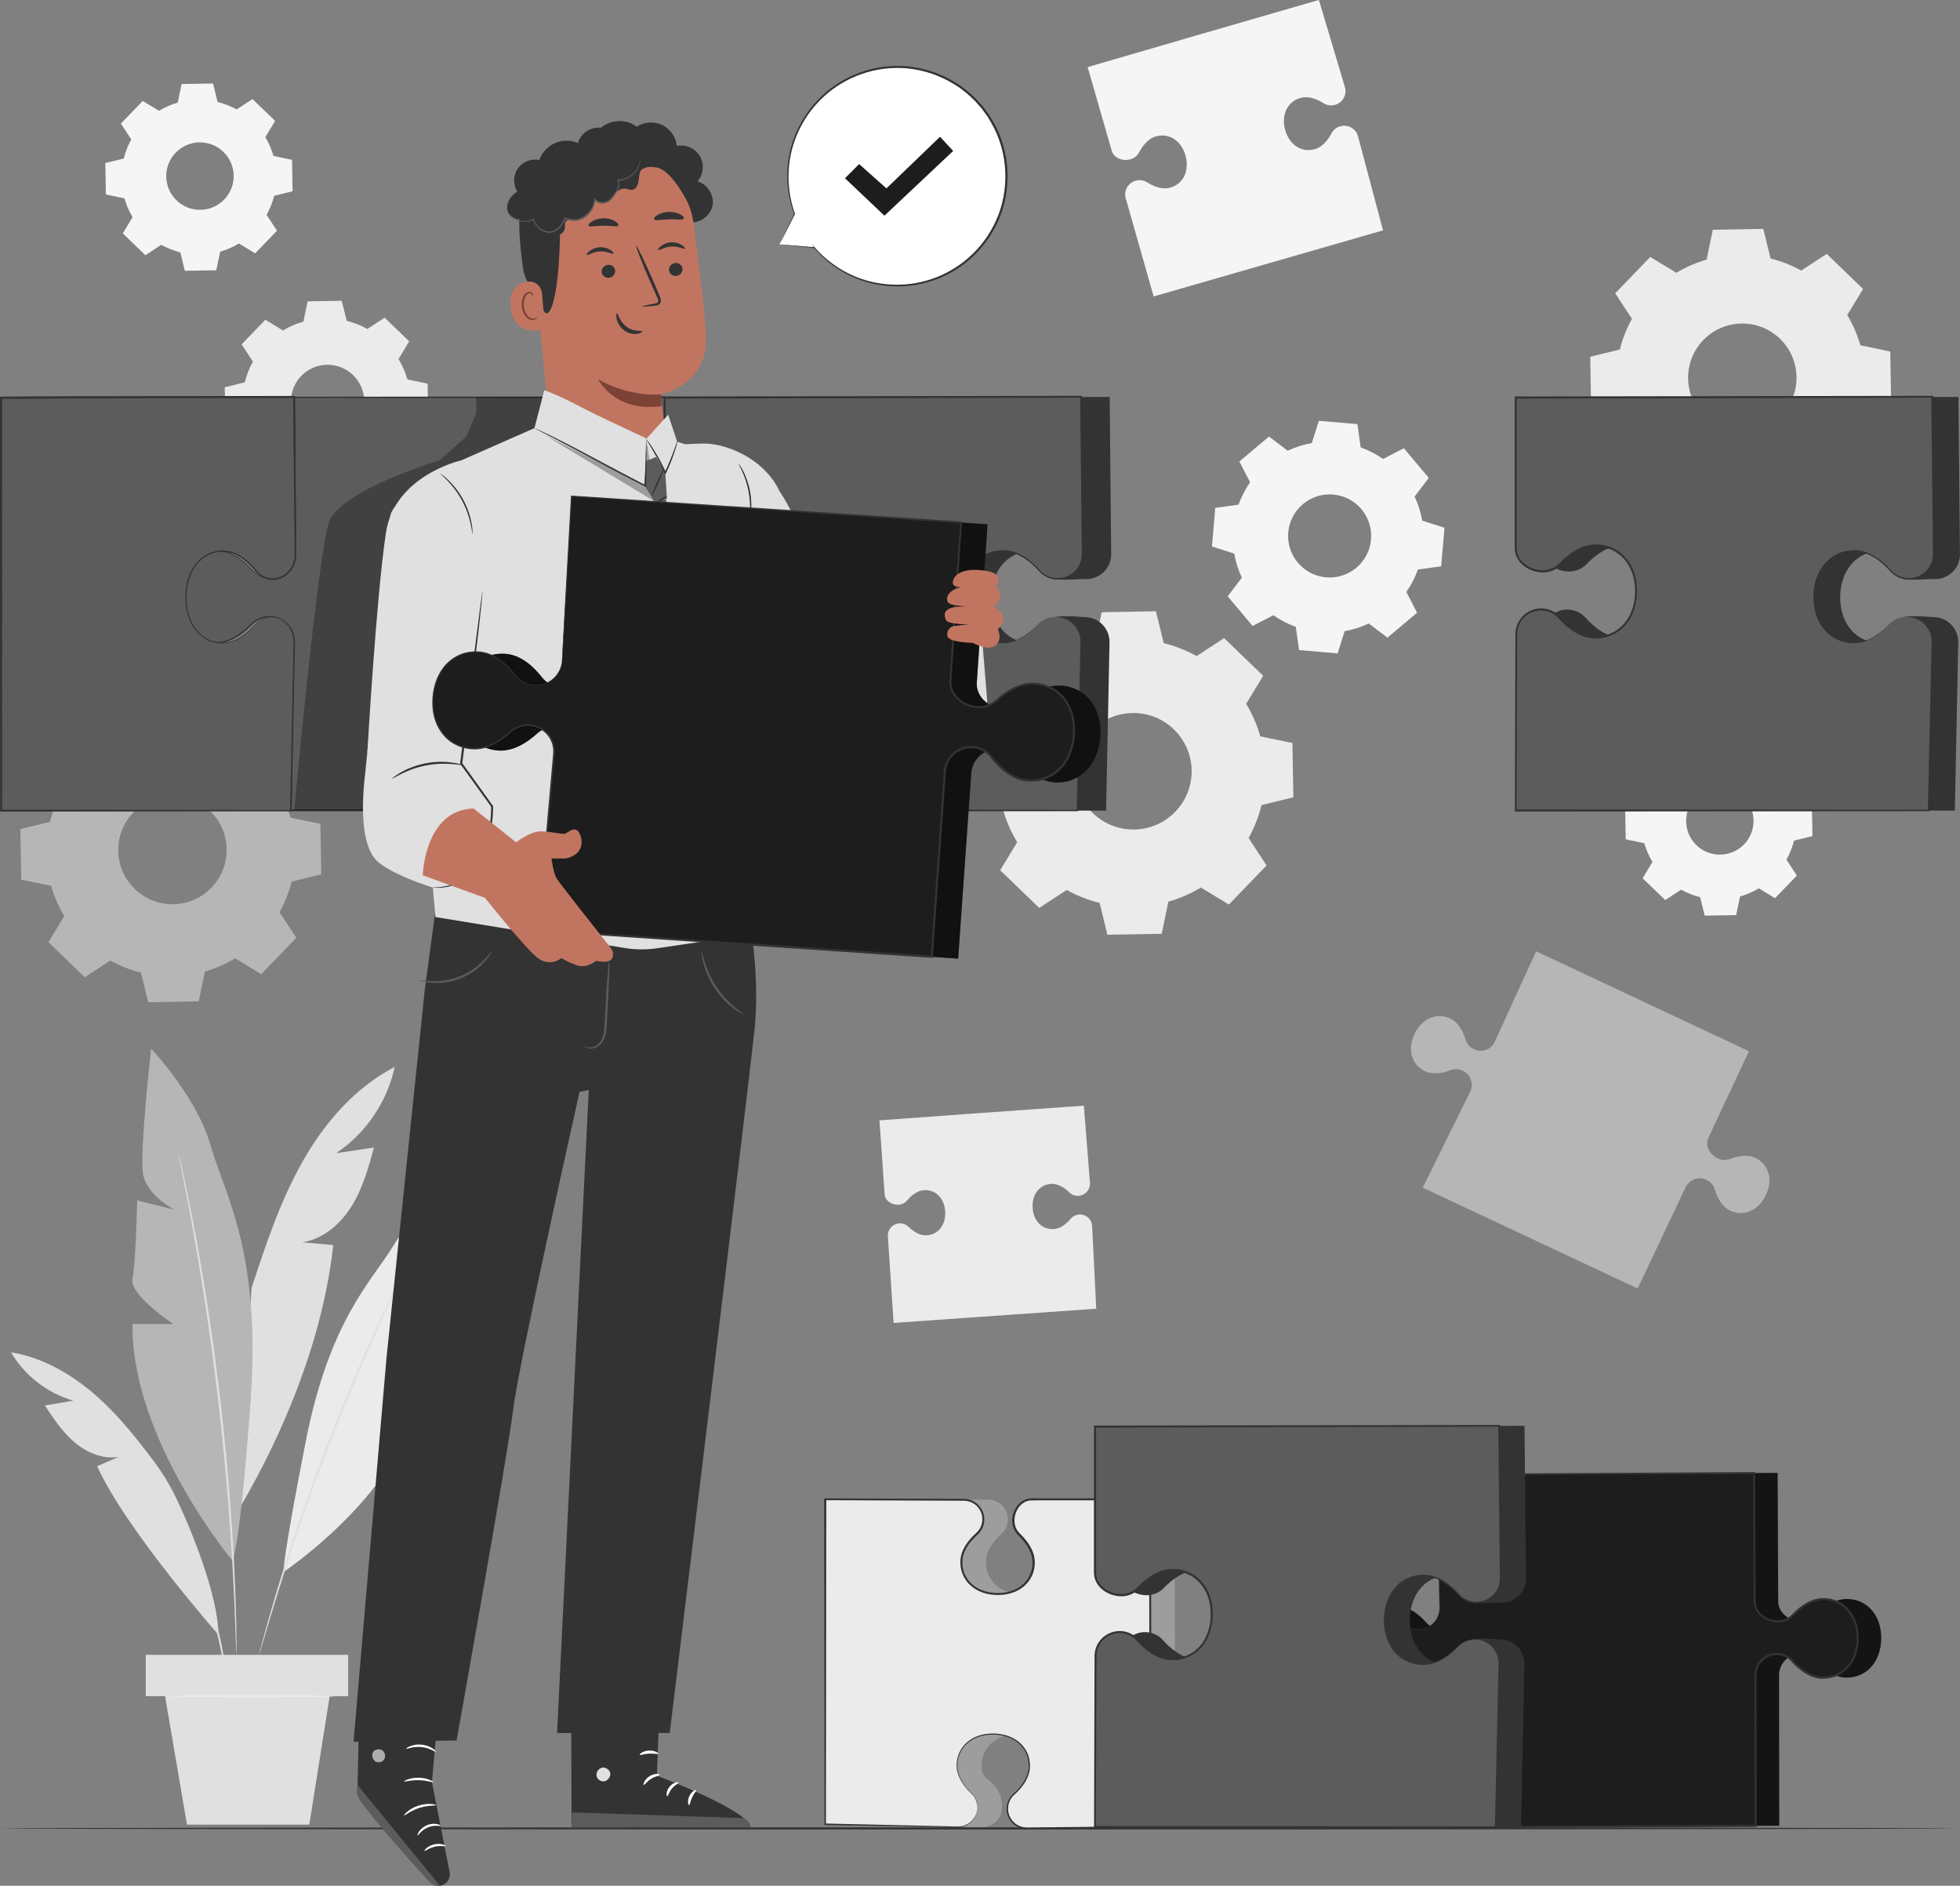 <svg width="630" height="606" viewBox="0 0 630 606" fill="none" xmlns="http://www.w3.org/2000/svg">
<rect x="0" y="0" width="630" height="606" fill="#808080" stroke="none"/>
<g clip-path="url(#clip0_254_1226)">
<path d="M480.46 334.851C479.226 337.36 476.193 338.38 473.684 337.145C472.437 336.528 471.484 335.428 471.081 334.1C470.464 331.98 469.082 328.746 466.278 327.365C461.93 325.218 457.167 327.204 454.725 332.127C452.297 337.065 453.612 342.042 457.972 344.189C460.777 345.571 464.185 344.699 466.238 343.907C467.539 343.411 468.988 343.491 470.236 344.108C472.745 345.343 473.765 348.375 472.53 350.884L457.315 381.648L526.389 414.062L541.819 381.474C543.054 378.965 546.086 377.945 548.595 379.179C549.843 379.797 550.796 380.897 551.185 382.225C551.802 384.345 553.184 387.578 555.988 388.96C560.336 391.107 565.099 389.121 567.541 384.197C569.97 379.26 568.655 374.282 564.294 372.136C561.49 370.754 558.082 371.626 556.029 372.417C554.727 372.914 553.278 372.833 552.03 372.216C549.521 370.982 547.938 368.03 549.172 365.521L562.174 337.803L493.757 305.697L480.42 334.838L480.46 334.851Z" fill="#B6B6B6"/>
<path d="M379.774 12.786L349.598 21.56L357.313 48.34C357.97 50.795 360.828 51.868 363.284 51.211C364.505 50.889 365.551 50.071 366.142 48.957C367.081 47.173 368.879 44.543 371.629 43.805C375.896 42.665 379.801 45.281 381.089 50.124C382.377 54.968 380.311 59.181 376.03 60.321C373.28 61.059 370.395 59.663 368.704 58.59C367.631 57.906 366.316 57.731 365.095 58.053C362.64 58.711 361.177 61.233 361.835 63.688L370.811 95.258L415.264 82.458L441.334 74.945L444.541 74.019L436.504 43.819C435.847 41.363 433.324 39.901 430.869 40.558C429.648 40.88 428.601 41.699 428.011 42.812C427.071 44.597 425.273 47.226 422.523 47.964C418.256 49.105 414.351 46.488 413.063 41.645C411.775 36.802 413.841 32.589 418.122 31.448C420.872 30.71 423.757 32.106 425.448 33.179C426.521 33.863 427.836 34.038 429.057 33.716C431.513 33.058 432.975 30.536 432.318 28.081L423.932 -0.013L379.761 12.773" fill="#F5F5F5"/>
<path d="M309.345 358.088L282.684 360.02L284.334 383.687C284.441 385.847 286.628 387.243 288.789 387.135C289.862 387.082 290.882 386.599 291.58 385.767C292.68 384.452 294.639 382.574 297.067 382.453C300.824 382.265 303.602 385.136 303.816 389.389C304.031 393.642 301.562 396.782 297.805 396.97C295.377 397.09 293.23 395.427 292.009 394.219C291.244 393.468 290.184 393.079 289.097 393.133C286.937 393.24 285.273 395.078 285.381 397.238L287.232 425.118L326.492 422.367L349.53 420.757L352.362 420.556L351.047 393.991C350.939 391.831 349.101 390.168 346.941 390.275C345.867 390.329 344.848 390.812 344.15 391.643C343.05 392.958 341.091 394.836 338.662 394.957C334.905 395.145 332.128 392.274 331.913 388.021C331.698 383.768 334.167 380.628 337.924 380.44C340.353 380.32 342.5 381.983 343.721 383.191C344.485 383.942 345.545 384.331 346.632 384.278C348.792 384.17 350.456 382.332 350.349 380.172L348.377 355.298L309.345 358.075" fill="#EBEBEB"/>
<path d="M126.864 342.861C113.997 349.529 104.135 361 97.05 373.625C89.966 386.25 85.39 400.109 80.855 413.875L76.897 484.835C91.858 459.37 103.88 429.451 107.127 400.096C103.813 399.801 100.485 399.505 97.171 399.21C103.853 398.191 109.448 393.347 113.017 387.618C116.586 381.876 118.425 375.262 120.209 368.755C116.157 369.358 112.105 369.962 108.053 370.566C117.566 364.22 124.463 354.063 126.864 342.874V342.861Z" fill="#E0E0E0"/>
<path d="M74.683 501.458C74.683 501.458 42.199 462.577 42.575 425.466H55.697C55.697 425.466 41.448 416.088 42.575 410.842C43.702 405.597 44.078 385.727 44.078 385.727L56.073 388.732C56.073 388.732 47.07 384.237 45.956 377.113C44.842 369.989 48.586 336.998 48.586 336.998C48.586 336.998 63.211 352.373 67.706 368.111C72.201 383.862 84.008 402.229 80.547 450.22C77.085 498.211 74.697 501.471 74.697 501.471L74.683 501.458Z" fill="#B6B6B6"/>
<path d="M91.147 505.134C91.147 505.134 126.341 481.695 134.164 451.763L123.617 448.892C123.617 448.892 137.129 444.478 137.37 440.01C137.612 435.542 141.664 419.483 141.664 419.483L131.359 419.268C131.359 419.268 139.584 417.618 142.04 412.144C144.509 406.656 148.708 379.313 148.708 379.313C148.708 379.313 133.587 388.477 126.529 400.149C119.471 411.822 105.946 424.004 98.244 463.355C90.529 502.692 91.16 505.134 91.16 505.134H91.147Z" fill="#EBEBEB"/>
<path d="M57.441 370.888C57.441 370.888 57.495 371.022 57.562 371.29C57.629 371.599 57.737 371.988 57.844 372.485C58.086 373.585 58.434 375.128 58.877 377.1C59.333 379.099 59.857 381.554 60.42 384.412C60.997 387.27 61.681 390.516 62.339 394.125C63.734 401.33 65.21 409.957 66.713 419.536C68.176 429.129 69.638 439.702 70.94 450.837C72.214 461.973 73.194 472.599 73.959 482.286C74.67 491.973 75.206 500.693 75.488 508.032C75.663 511.695 75.757 515.022 75.837 517.934C75.931 520.845 75.985 523.354 75.998 525.407C76.011 527.419 76.025 529.002 76.038 530.129C76.038 530.639 76.038 531.042 76.038 531.364C76.038 531.645 76.025 531.78 76.011 531.78C76.011 531.78 75.985 531.632 75.971 531.364C75.958 531.055 75.931 530.639 75.904 530.129C75.864 529.002 75.81 527.419 75.73 525.407C75.676 523.354 75.582 520.845 75.448 517.934C75.327 515.022 75.207 511.708 74.992 508.046C74.643 500.72 74.052 491.999 73.315 482.326C72.523 472.653 71.517 462.04 70.242 450.918C68.94 439.795 67.505 429.237 66.069 419.644C64.593 410.051 63.171 401.437 61.843 394.219C61.212 390.61 60.568 387.35 60.031 384.479C59.494 381.608 59.011 379.153 58.595 377.14C58.206 375.168 57.898 373.612 57.683 372.498C57.589 372.002 57.522 371.599 57.468 371.29C57.428 371.022 57.401 370.875 57.415 370.875L57.441 370.888Z" fill="#E0E0E0"/>
<path d="M70.175 525.272C70.175 525.272 40.441 491.543 31.21 471.15L38.173 468.172C33.129 469.003 27.949 466.83 24.031 463.543C20.113 460.242 17.242 455.909 14.424 451.642L23.602 450.086C15.256 447.738 7.903 442.049 3.542 434.55C14.37 436.334 24.179 442.277 32.256 449.71C38.791 455.734 44.332 462.724 49.659 469.862C52.249 473.35 54.53 477.053 56.422 480.971C61.413 491.302 70.201 512.876 70.188 525.259L70.175 525.272Z" fill="#E0E0E0"/>
<path d="M134.633 398.942C134.633 398.942 134.593 399.063 134.499 399.291C134.378 399.546 134.231 399.868 134.043 400.27C133.614 401.169 133.01 402.43 132.245 404.013C130.662 407.26 128.408 411.969 125.67 417.806C120.209 429.491 113.004 445.806 105.906 464.173C98.808 482.54 93.159 499.459 89.335 511.789C87.417 517.947 85.914 522.951 84.907 526.413C84.398 528.103 84.008 529.431 83.727 530.397C83.593 530.813 83.485 531.162 83.405 531.43C83.324 531.659 83.284 531.779 83.27 531.779C83.27 531.779 83.27 531.659 83.338 531.417C83.405 531.135 83.485 530.8 83.593 530.371C83.847 529.405 84.21 528.063 84.653 526.346C85.578 522.857 87.014 517.826 88.866 511.641C92.569 499.271 98.151 482.312 105.262 463.918C112.373 445.538 119.659 429.236 125.241 417.591C128.032 411.768 130.353 407.086 132.017 403.879C132.835 402.309 133.479 401.075 133.936 400.19C134.15 399.8 134.311 399.492 134.446 399.237C134.566 399.022 134.633 398.915 134.647 398.928L134.633 398.942Z" fill="#E0E0E0"/>
<path d="M72.697 539.722C72.697 539.722 72.617 539.507 72.55 539.105C72.469 538.622 72.375 538.032 72.255 537.321C72.026 535.764 71.637 533.524 71.087 530.76C70.55 527.996 69.786 524.736 68.806 521.154C67.8 517.585 66.566 513.681 65.063 509.669C63.533 505.657 61.883 501.928 60.286 498.573C58.649 495.233 57.066 492.281 55.657 489.866C54.248 487.438 53.054 485.492 52.209 484.177C51.833 483.574 51.511 483.064 51.256 482.635C51.041 482.272 50.947 482.085 50.961 482.071C50.974 482.058 51.122 482.219 51.377 482.554C51.672 482.957 52.021 483.44 52.45 484.017C53.376 485.291 54.637 487.196 56.1 489.611C57.576 492.013 59.213 494.951 60.89 498.292C62.54 501.646 64.217 505.389 65.747 509.428C67.263 513.466 68.484 517.384 69.464 520.993C70.416 524.602 71.127 527.889 71.611 530.666C72.094 533.443 72.416 535.711 72.563 537.28C72.63 537.991 72.684 538.595 72.738 539.092C72.764 539.507 72.778 539.722 72.738 539.722H72.697Z" fill="#E0E0E0"/>
<path d="M111.917 531.779H46.855V545.048H111.917V531.779Z" fill="#E0E0E0"/>
<path d="M53.054 545.062L60.098 586.345H99.412L105.973 545.062H53.054Z" fill="#E0E0E0"/>
<path d="M107.932 545.062C107.932 545.25 95.628 545.411 80.439 545.411C65.25 545.411 52.946 545.25 52.946 545.062C52.946 544.874 65.25 544.713 80.439 544.713C95.628 544.713 107.932 544.874 107.932 545.062Z" fill="#EBEBEB"/>
<path d="M341.533 211.606C344.834 209.607 348.35 208.105 351.959 207.071L354.106 196.741L371.549 196.432L374.058 206.669C377.707 207.568 381.277 208.963 384.644 210.828L393.46 205.046L406.019 217.161L400.558 226.177C402.557 229.477 404.06 232.992 405.093 236.615L415.424 238.761L415.733 256.203L405.495 258.712C404.596 262.361 403.201 265.93 401.336 269.298L407.119 278.112L395.003 290.67L385.986 285.21C382.685 287.209 379.17 288.711 375.547 289.744L373.4 300.075L355.957 300.384L353.448 290.147C349.799 289.248 346.23 287.853 342.862 285.988L334.046 291.77L321.487 279.655L326.948 270.639C324.949 267.339 323.446 263.824 322.413 260.201L312.082 258.054L311.773 240.613L322.011 238.104C322.91 234.455 324.305 230.886 326.17 227.518L320.387 218.704L332.503 206.146L341.52 211.606H341.533ZM350.832 234.844C343.653 242.277 343.855 254.123 351.301 261.315C358.735 268.493 370.583 268.291 377.774 260.845C384.953 253.412 384.752 241.565 377.305 234.374C369.871 227.196 358.024 227.398 350.832 234.844Z" fill="#EBEBEB"/>
<path d="M538.841 87.651C541.913 85.799 545.174 84.39 548.542 83.438L550.541 73.832L566.776 73.55L569.111 83.076C572.519 83.907 575.833 85.209 578.959 86.953L587.158 81.573L598.844 92.856L593.759 101.242C595.611 104.314 597.02 107.574 597.972 110.955L607.579 112.954L607.861 129.188L598.334 131.523C597.503 134.917 596.201 138.245 594.457 141.371L599.837 149.582L588.566 161.267L580.18 156.183C577.108 158.034 573.847 159.443 570.466 160.395L568.467 170.002L552.231 170.283L549.897 160.758C546.489 159.926 543.174 158.624 540.048 156.88L531.85 162.26L520.163 150.977L525.248 142.592C523.397 139.519 521.988 136.259 521.035 132.878L511.428 130.879L511.146 114.645L520.673 112.31C521.505 108.916 522.806 105.589 524.551 102.463L519.17 94.252L530.441 82.566L538.827 87.651H538.841ZM547.495 109.278C540.813 116.201 541.001 127.23 547.924 133.911C554.848 140.592 565.877 140.391 572.559 133.482C579.241 126.559 579.053 115.53 572.13 108.849C565.206 102.167 554.177 102.369 547.495 109.278Z" fill="#EBEBEB"/>
<path d="M34.242 239.432C37.315 237.581 40.575 236.172 43.943 235.22L45.942 225.613L62.178 225.332L64.512 234.857C67.92 235.689 71.234 236.991 74.361 238.735L82.559 233.355L94.246 244.638L89.16 253.023C91.012 256.096 92.421 259.356 93.374 262.737L102.981 264.736L103.262 280.97L93.736 283.305C92.904 286.699 91.603 290.026 89.858 293.152L95.239 301.363L83.968 313.049L75.582 307.964C72.509 309.816 69.249 311.224 65.867 312.177L63.868 321.783L47.633 322.065L45.298 312.539C41.89 311.707 38.576 310.406 35.45 308.662L27.251 314.042L15.565 302.759L20.65 294.373C18.798 291.301 17.389 288.041 16.437 284.66L6.83 282.661L6.548 266.427L16.074 264.092C16.906 260.698 18.208 257.37 19.952 254.244L14.572 246.033L25.843 234.347L34.228 239.432H34.242ZM42.896 261.046C36.214 267.969 36.402 278.998 43.326 285.679C50.249 292.361 61.279 292.173 67.96 285.25C74.642 278.327 74.455 267.299 67.531 260.617C60.608 253.936 49.578 254.137 42.896 261.046Z" fill="#B6B6B6"/>
<path d="M90.958 106.192C93.038 104.945 95.239 103.992 97.52 103.335L98.875 96.841L109.85 96.653L111.434 103.093C113.728 103.657 115.982 104.529 118.089 105.709L123.63 102.073L131.533 109.694L128.098 115.369C129.346 117.449 130.299 119.649 130.956 121.93L137.451 123.285L137.638 134.26L131.198 135.843C130.634 138.137 129.762 140.378 128.582 142.498L132.218 148.039L124.596 155.941L118.921 152.506C116.841 153.754 114.641 154.707 112.36 155.364L111.004 161.858L100.029 162.045L98.445 155.606C96.151 155.042 93.91 154.17 91.79 152.989L86.249 156.625L78.346 149.005L81.781 143.329C80.533 141.25 79.58 139.049 78.923 136.769L72.429 135.414L72.241 124.439L78.681 122.856C79.245 120.561 80.117 118.321 81.298 116.201L77.662 110.66L85.283 102.758L90.958 106.192ZM96.822 120.816C92.3 125.499 92.434 132.945 97.117 137.466C101.8 141.988 109.247 141.854 113.768 137.171C118.29 132.489 118.156 125.043 113.473 120.521C108.79 116 101.344 116.134 96.822 120.816Z" fill="#EBEBEB"/>
<path d="M51.095 35.608C53 34.454 55.039 33.582 57.133 32.978L58.38 27.008L68.484 26.833L69.933 32.763C72.053 33.287 74.106 34.092 76.065 35.178L81.164 31.838L88.436 38.855L85.27 44.074C86.424 45.979 87.296 48.018 87.899 50.111L93.87 51.359L94.045 61.461L88.114 62.91C87.591 65.03 86.786 67.083 85.699 69.042L89.04 74.14L82.022 81.412L76.803 78.246C74.898 79.399 72.858 80.272 70.765 80.875L69.517 86.846L59.414 87.02L57.965 81.09C55.845 80.567 53.792 79.762 51.833 78.675L46.734 82.016L39.462 74.999L42.628 69.78C41.474 67.875 40.602 65.835 39.998 63.742L34.028 62.495L33.853 52.392L39.784 50.943C40.307 48.823 41.112 46.77 42.199 44.812L38.858 39.713L45.875 32.441L51.095 35.608ZM56.475 49.065C52.316 53.371 52.437 60.227 56.744 64.386C61.051 68.545 67.907 68.425 72.067 64.118C76.226 59.811 76.105 52.955 71.798 48.796C67.491 44.637 60.635 44.758 56.475 49.065Z" fill="#F5F5F5"/>
<path d="M539.619 242.827C541.524 241.673 543.563 240.801 545.657 240.197L546.904 234.227L557.008 234.052L558.457 239.982C560.577 240.506 562.63 241.311 564.589 242.397L569.688 239.057L576.96 246.074L573.794 251.293C574.947 253.198 575.82 255.237 576.423 257.33L582.394 258.578L582.569 268.68L576.638 270.129C576.115 272.249 575.31 274.302 574.223 276.261L577.564 281.359L570.546 288.631L565.327 285.465C563.422 286.618 561.382 287.49 559.289 288.094L558.041 294.065L547.938 294.239L546.489 288.309C544.369 287.786 542.316 286.981 540.357 285.894L535.258 289.235L527.986 282.218L531.152 276.999C529.998 275.094 529.126 273.054 528.522 270.961L522.551 269.714L522.377 259.611L528.308 258.162C528.831 256.042 529.636 253.989 530.723 252.03L527.382 246.932L534.399 239.66L539.619 242.827ZM545.013 256.27C540.853 260.577 540.974 267.433 545.281 271.592C549.588 275.751 556.444 275.63 560.604 271.324C564.763 267.017 564.643 260.161 560.336 256.002C556.028 251.843 549.172 251.963 545.013 256.27Z" fill="#F5F5F5"/>
<path d="M413.908 144.832C416.391 143.665 418.994 142.846 421.65 142.39L423.931 135.226L436.329 136.299L437.349 143.759C439.871 144.671 442.3 145.919 444.554 147.488L451.236 144.04L459.247 153.566L454.698 159.563C455.865 162.045 456.684 164.662 457.14 167.305L464.305 169.585L463.232 181.982L455.771 183.015C454.859 185.538 453.611 187.966 452.041 190.22L455.49 196.902L445.963 204.911L439.965 200.363C437.483 201.53 434.88 202.349 432.223 202.805L429.942 209.969L417.544 208.896L416.511 201.436C413.989 200.524 411.56 199.276 409.306 197.707L402.624 201.155L394.614 191.629L399.162 185.632C397.995 183.15 397.176 180.547 396.72 177.89L389.555 175.609L390.629 163.213L398.089 162.179C399.001 159.657 400.249 157.229 401.819 154.975L398.371 148.293L407.897 140.284L413.895 144.832H413.908ZM418.792 162.005C413.143 166.755 412.419 175.18 417.169 180.815C421.919 186.464 430.345 187.188 435.98 182.439C441.629 177.689 442.354 169.263 437.604 163.628C432.854 157.98 424.428 157.256 418.792 162.005Z" fill="#F5F5F5"/>
<path d="M628.202 587.552C628.202 587.74 487.638 587.901 314.295 587.901C140.952 587.901 0.349 587.74 0.349 587.552C0.349 587.364 140.885 587.203 314.295 587.203C487.705 587.203 628.202 587.364 628.202 587.552Z" fill="#333333"/>
<path d="M322.011 580.978C322.051 579.247 321.81 576.121 319.462 573.639C317.583 571.654 315.396 571.13 315.463 567.253C315.584 561.242 320.481 557.123 327.297 557.258C334.114 557.392 338.85 561.685 338.729 567.709C338.649 571.586 333.899 572.593 332.96 575.155C332.396 576.671 331.685 579.435 331.645 581.166C331.578 584.627 334.328 587.485 337.79 587.552L377.694 587.177L377.6 524.602L377.493 481.843H339.561C336.1 481.776 333.631 485.103 333.564 488.565C333.523 490.295 334.194 491.973 335.442 493.153C337.414 495.045 340.192 498.399 340.111 502.276C339.991 508.287 335.093 512.406 328.277 512.272C321.461 512.138 316.724 507.844 316.845 501.82C316.926 497.943 319.824 494.696 321.877 492.885C323.165 491.744 323.903 490.094 323.93 488.363C323.997 484.902 321.246 482.044 317.784 481.977L273.104 481.83V586.251L315.624 587.109C319.086 587.177 321.944 584.426 322.011 580.965V580.978Z" fill="#E0E0E0"/>
<g opacity="0.3">
<path d="M322.011 580.978C322.051 579.247 321.81 576.121 319.462 573.639C317.583 571.654 315.396 571.13 315.463 567.253C315.584 561.242 320.481 557.123 327.297 557.258C334.114 557.392 338.85 561.685 338.729 567.709C338.649 571.586 333.899 572.593 332.96 575.155C332.396 576.671 331.685 579.435 331.645 581.166C331.578 584.627 334.328 587.485 337.79 587.552L377.694 587.177L377.6 524.602L377.493 481.843H339.561C336.1 481.776 333.631 485.103 333.564 488.565C333.523 490.295 334.194 491.973 335.442 493.153C337.414 495.045 340.192 498.399 340.111 502.276C339.991 508.287 335.093 512.406 328.277 512.272C321.461 512.138 316.724 507.844 316.845 501.82C316.926 497.943 319.824 494.696 321.877 492.885C323.165 491.744 323.903 490.094 323.93 488.363C323.997 484.902 321.246 482.044 317.784 481.977L273.104 481.83V586.251L315.624 587.109C319.086 587.177 321.944 584.426 322.011 580.965V580.978Z" fill="black"/>
</g>
<path d="M314.135 580.978C314.175 579.247 313.504 577.57 312.256 576.376C310.284 574.484 307.506 571.13 307.587 567.253C307.708 561.242 312.605 557.123 319.421 557.258C326.237 557.392 330.974 561.685 330.853 567.709C330.773 571.586 327.874 574.833 325.821 576.645C324.533 577.785 323.795 579.435 323.769 581.166C323.701 584.627 326.452 587.485 329.914 587.552L369.818 587.177L369.724 524.602L369.617 481.843H331.685C328.223 481.776 325.754 485.103 325.674 488.565C325.634 490.295 326.305 491.973 327.552 493.153C329.525 495.045 332.302 498.399 332.222 502.276C332.101 508.287 327.204 512.406 320.387 512.272C313.571 512.138 308.835 507.844 308.955 501.82C309.036 497.943 311.934 494.696 313.987 492.885C315.275 491.744 316.013 490.094 316.04 488.363C316.107 484.902 313.356 482.044 309.895 481.977L265.214 481.83V586.251L307.734 587.109C311.196 587.177 314.054 584.426 314.121 580.965L314.135 580.978Z" fill="#EBEBEB"/>
<path d="M314.135 580.978C314.135 580.978 314.162 581.287 314.081 581.863C314.001 582.44 313.786 583.326 313.155 584.319C312.538 585.298 311.424 586.385 309.761 586.908C308.942 587.19 307.976 587.244 306.997 587.19C306.004 587.176 304.957 587.163 303.83 587.136C294.867 586.975 281.785 586.747 265.214 586.452H265.013V586.251C264.986 559.82 264.946 523.783 264.905 481.829V481.508H265.227C273.962 481.534 283.006 481.561 292.277 481.588C296.92 481.588 301.616 481.615 306.379 481.628C307.573 481.628 308.768 481.628 309.962 481.642C311.223 481.682 312.471 482.084 313.531 482.809C315.651 484.231 316.778 486.981 316.268 489.517C316.027 490.778 315.409 491.972 314.497 492.885C313.558 493.73 312.726 494.548 311.961 495.501C310.458 497.366 309.291 499.633 309.331 502.035C309.304 504.45 310.23 506.851 311.921 508.582C313.598 510.34 315.96 511.373 318.402 511.735C320.844 512.097 323.42 511.936 325.728 510.997C328.035 510.098 330.035 508.354 331.041 506.087C332.061 503.819 332.181 501.136 331.202 498.828C330.732 497.661 330.062 496.574 329.283 495.568C328.894 495.072 328.465 494.575 328.035 494.119C327.606 493.649 327.096 493.234 326.667 492.67C325.956 491.731 325.513 490.591 325.379 489.423C325.245 488.256 325.446 487.089 325.808 485.989C326.573 483.842 328.384 481.87 330.786 481.548C331.98 481.414 333.013 481.507 334.14 481.481H337.428C339.615 481.481 341.802 481.481 343.976 481.481C352.67 481.481 361.231 481.481 369.63 481.481H369.979V481.829C370.033 520.617 370.073 556.359 370.113 587.163V587.445H369.831C361.056 587.525 352.67 587.592 344.714 587.659C340.729 587.686 336.864 587.727 333.094 587.753C332.155 587.753 331.215 587.767 330.29 587.78C329.35 587.794 328.371 587.633 327.512 587.257C325.754 586.519 324.413 584.99 323.863 583.245C323.299 581.501 323.527 579.556 324.413 578.026C324.829 577.248 325.5 576.604 326.117 576.068C326.721 575.504 327.297 574.9 327.821 574.283C328.867 573.035 329.713 571.653 330.209 570.178C330.732 568.715 330.746 567.145 330.504 565.67C330.021 562.691 328.022 560.263 325.62 558.975C323.205 557.633 320.481 557.284 318.012 557.445C315.53 557.62 313.209 558.398 311.465 559.766C309.693 561.095 308.553 562.96 308.07 564.824C307.56 566.689 307.654 568.541 308.164 570.084C308.674 571.64 309.479 572.928 310.27 573.988C311.076 575.061 311.907 575.88 312.632 576.618C313.316 577.396 313.692 578.201 313.893 578.858C314.108 579.529 314.148 580.052 314.162 580.401C314.175 580.75 314.162 580.924 314.162 580.924C314.121 580.924 314.229 580.186 313.813 578.872C313.598 578.228 313.222 577.436 312.538 576.685C311.827 575.974 310.955 575.142 310.136 574.068C309.318 572.995 308.486 571.707 307.963 570.124C307.426 568.541 307.319 566.636 307.828 564.731C308.311 562.825 309.465 560.893 311.277 559.511C313.061 558.089 315.45 557.284 317.986 557.096C320.508 556.936 323.286 557.271 325.795 558.639C328.29 559.954 330.397 562.477 330.907 565.589C331.162 567.105 331.148 568.756 330.612 570.298C330.102 571.841 329.23 573.263 328.156 574.538C327.619 575.182 327.043 575.786 326.425 576.376C325.781 576.94 325.218 577.49 324.815 578.228C323.997 579.65 323.782 581.461 324.319 583.084C324.842 584.708 326.09 586.117 327.713 586.787C329.324 587.512 331.242 587.176 333.121 587.23C336.878 587.19 340.755 587.15 344.74 587.109C352.697 587.029 361.083 586.935 369.858 586.841L369.577 587.123C369.496 556.318 369.416 520.577 369.322 481.789L369.67 482.125C361.271 482.125 352.697 482.125 344.002 482.125C339.682 482.151 335.214 482.071 330.934 482.178C326.721 482.822 324.587 488.82 327.257 492.174C327.619 492.657 328.116 493.073 328.572 493.569C329.028 494.052 329.458 494.548 329.874 495.072C330.679 496.118 331.39 497.259 331.9 498.506C332.946 500.988 332.826 503.9 331.725 506.315C330.638 508.77 328.478 510.635 326.036 511.587C323.581 512.567 320.897 512.728 318.348 512.366C315.799 511.99 313.289 510.89 311.478 509.011C309.653 507.147 308.66 504.544 308.687 501.981C308.66 499.352 309.908 496.937 311.478 495.018C312.256 494.039 313.182 493.153 314.068 492.348C314.886 491.53 315.436 490.47 315.651 489.329C316.121 487.049 315.114 484.593 313.195 483.305C312.256 482.661 311.129 482.299 310.002 482.259C308.808 482.259 307.614 482.259 306.42 482.245C301.656 482.232 296.96 482.205 292.318 482.192C283.033 482.151 274.002 482.125 265.268 482.084L265.59 481.762C265.549 523.703 265.509 559.753 265.482 586.184L265.281 585.982C281.852 586.358 294.934 586.653 303.897 586.854C305.011 586.881 306.071 586.908 307.05 586.935C308.043 586.989 308.942 586.935 309.761 586.68C311.384 586.184 312.484 585.137 313.115 584.185C313.759 583.219 313.987 582.36 314.081 581.783C314.175 581.206 314.175 580.897 314.202 580.897L314.135 580.978Z" fill="#333333"/>
<path d="M470.289 516.914C470.236 520.671 467.136 523.676 463.379 523.622C461.501 523.595 459.716 522.804 458.455 521.408C456.469 519.195 452.94 516.055 448.727 515.988C442.193 515.894 437.55 521.046 437.443 528.452C437.335 535.858 441.817 541.144 448.351 541.252C452.565 541.319 456.201 538.287 458.24 536.126C459.528 534.771 461.353 534.033 463.218 534.06C466.975 534.114 469.981 537.213 469.927 540.97L469.202 587.15L571.888 586.68L571.834 538.166C571.888 534.409 574.987 531.404 578.744 531.457C580.623 531.484 582.407 532.276 583.655 533.671C585.641 535.885 589.17 539.024 593.383 539.092C599.917 539.185 604.56 534.033 604.667 526.628C604.775 519.222 600.293 513.935 593.759 513.828C589.546 513.761 585.909 516.793 583.87 518.953C582.582 520.308 580.757 521.046 578.892 521.019C575.135 520.966 571.499 518.296 571.566 514.526L571.378 473.323L469.685 473.78L470.289 516.901V516.914Z" fill="#1D1D1D"/>
<g opacity="0.3">
<path d="M470.289 516.914C470.236 520.671 467.136 523.676 463.379 523.622C461.501 523.595 459.716 522.804 458.455 521.408C456.469 519.195 452.94 516.055 448.727 515.988C442.193 515.894 437.55 521.046 437.443 528.452C437.335 535.858 441.817 541.144 448.351 541.252C452.565 541.319 456.201 538.287 458.24 536.126C459.528 534.771 461.353 534.033 463.218 534.06C466.975 534.114 469.981 537.213 469.927 540.97L469.202 587.15L571.888 586.68L571.834 538.166C571.888 534.409 574.987 531.404 578.744 531.457C580.623 531.484 582.407 532.276 583.655 533.671C585.641 535.885 589.17 539.024 593.383 539.092C599.917 539.185 604.56 534.033 604.667 526.628C604.775 519.222 600.293 513.935 593.759 513.828C589.546 513.761 585.909 516.793 583.87 518.953C582.582 520.308 580.757 521.046 578.892 521.019C575.135 520.966 571.499 518.296 571.566 514.526L571.378 473.323L469.685 473.78L470.289 516.901V516.914Z" fill="black"/>
</g>
<path d="M462.708 516.914C462.655 520.671 459.555 523.676 455.798 523.622C453.92 523.595 452.135 522.804 450.874 521.408C448.901 519.195 445.359 516.055 441.146 515.988C434.612 515.894 429.969 521.046 429.862 528.452C429.754 535.858 434.236 541.144 440.77 541.252C444.983 541.319 448.62 538.287 450.659 536.126C451.947 534.771 453.772 534.033 455.637 534.06C459.394 534.114 462.4 537.213 462.346 540.97L461.621 587.15L564.307 586.68L564.253 538.166C564.307 534.409 567.406 531.404 571.163 531.457C573.042 531.484 574.826 532.276 576.074 533.671C578.06 535.885 581.589 539.024 585.802 539.092C592.336 539.185 596.979 534.033 597.086 526.628C597.194 519.222 592.712 513.935 586.178 513.828C581.964 513.761 578.328 516.793 576.289 518.953C575.001 520.308 573.176 521.046 571.311 521.019C567.554 520.966 563.918 518.296 563.985 514.526L563.797 473.323L462.104 473.78L462.708 516.901V516.914Z" fill="#1D1D1D"/>
<path d="M462.708 516.914C462.708 516.914 462.681 516.672 462.668 516.189C462.668 515.693 462.641 514.982 462.614 514.043C462.574 512.124 462.52 509.32 462.453 505.658C462.333 498.292 462.145 487.518 461.917 473.807V473.619H462.104C487.034 473.471 522.108 473.283 563.797 473.042H564.106V473.35C564.159 483.56 564.213 494.213 564.267 505.255C564.28 508.019 564.293 510.796 564.307 513.614C564.32 514.325 564.267 515.009 564.414 515.653C564.548 516.297 564.79 516.927 565.152 517.491C565.877 518.618 566.99 519.503 568.238 520.04C569.486 520.577 570.908 520.818 572.264 520.657C573.619 520.483 574.92 519.866 575.9 518.9C577.885 516.807 580.301 514.861 583.199 513.962C583.923 513.734 584.675 513.613 585.44 513.546C586.204 513.506 586.969 513.546 587.721 513.654C589.223 513.868 590.699 514.392 592.001 515.223C594.617 516.887 596.348 519.718 597.033 522.71C597.677 525.715 597.556 528.908 596.523 531.873C595.476 534.812 593.262 537.455 590.27 538.635C588.794 539.239 587.184 539.494 585.587 539.454C583.977 539.4 582.407 538.89 580.998 538.139C579.576 537.388 578.315 536.408 577.161 535.322C576.584 534.785 576.034 534.154 575.524 533.631C575.001 533.108 574.357 532.692 573.686 532.397C572.317 531.793 570.734 531.686 569.298 532.102C567.863 532.517 566.574 533.443 565.716 534.691C564.844 535.952 564.535 537.441 564.602 539.025C564.602 540.621 564.602 542.218 564.602 543.814C564.615 558.411 564.629 572.767 564.656 586.734V587.083H564.307C527.033 587.23 492.254 587.378 461.621 587.499H461.313V587.19C461.487 576.739 461.648 566.716 461.809 557.204C461.89 552.441 461.97 547.799 462.037 543.291C462.037 542.177 462.145 541.024 461.997 539.977C461.863 538.917 461.434 537.911 460.816 537.052C459.595 535.322 457.516 534.315 455.463 534.342C454.443 534.342 453.423 534.597 452.524 535.053C451.598 535.496 450.914 536.194 450.19 536.958C448.714 538.407 447.05 539.655 445.225 540.5C441.549 542.312 437.107 541.533 434.182 539.239C431.217 536.878 429.862 533.215 429.687 529.848C429.499 526.467 430.251 523.126 431.995 520.563C433.713 517.974 436.463 516.391 439.187 516.015C441.911 515.532 444.568 516.337 446.567 517.598C448.62 518.819 450.149 520.483 451.504 521.905C452.994 523.22 454.886 523.663 456.469 523.528C458.079 523.381 459.407 522.71 460.32 521.892C461.259 521.087 461.809 520.174 462.131 519.41C462.762 517.853 462.628 516.927 462.695 516.941C462.695 516.941 462.695 517.155 462.681 517.585C462.628 518.014 462.561 518.658 462.225 519.436C461.917 520.214 461.366 521.154 460.427 521.985C459.501 522.831 458.146 523.528 456.496 523.703C454.859 523.85 452.913 523.421 451.357 522.066C449.948 520.617 448.459 519.02 446.433 517.813C444.46 516.579 441.911 515.814 439.241 516.31C436.597 516.686 433.954 518.242 432.29 520.751C430.6 523.247 429.875 526.493 430.076 529.807C430.264 533.094 431.593 536.636 434.451 538.89C437.268 541.077 441.508 541.815 445.037 540.071C446.808 539.253 448.418 538.032 449.867 536.61C450.552 535.898 451.343 535.08 452.323 534.624C453.289 534.127 454.376 533.859 455.476 533.859C457.677 533.819 459.917 534.906 461.246 536.757C461.917 537.669 462.373 538.756 462.534 539.897C462.681 541.064 462.574 542.164 462.574 543.291C462.507 547.799 462.44 552.441 462.373 557.204C462.225 566.73 462.078 576.739 461.93 587.19L461.635 586.881C492.267 586.734 527.059 586.559 564.32 586.372L563.971 586.72C563.958 572.754 563.931 558.411 563.918 543.801C563.918 542.204 563.918 540.608 563.918 539.011C563.837 537.428 564.186 535.644 565.152 534.288C566.091 532.907 567.514 531.873 569.11 531.417C570.707 530.961 572.451 531.082 573.968 531.753C574.719 532.088 575.43 532.544 576.02 533.135C576.597 533.738 577.08 534.288 577.657 534.825C578.771 535.885 579.992 536.824 581.347 537.535C582.689 538.246 584.152 538.716 585.641 538.77C587.144 538.81 588.646 538.568 590.028 538.005C592.819 536.905 594.899 534.436 595.892 531.645C596.885 528.841 597.006 525.742 596.389 522.871C595.744 520.013 594.107 517.357 591.665 515.8C590.458 515.022 589.076 514.526 587.654 514.325C586.231 514.11 584.796 514.177 583.427 514.606C580.69 515.452 578.369 517.29 576.396 519.369C575.309 520.443 573.874 521.127 572.371 521.315C570.868 521.489 569.365 521.234 567.997 520.644C566.642 520.053 565.42 519.101 564.615 517.84C564.213 517.209 563.945 516.498 563.797 515.774C563.636 515.036 563.69 514.298 563.676 513.6C563.676 510.796 563.649 508.005 563.636 505.255C563.596 494.213 563.555 483.56 563.515 473.364L563.824 473.672C522.122 473.806 487.061 473.927 462.131 474.008L462.319 473.82C462.48 487.545 462.601 498.319 462.681 505.671C462.708 509.334 462.735 512.138 462.748 514.056C462.748 514.995 462.748 515.707 462.748 516.203C462.748 516.686 462.735 516.927 462.735 516.927L462.708 516.914Z" fill="#333333"/>
<path d="M482.392 526.842C480.259 526.802 473.564 525.876 472.088 527.419C469.753 529.861 470.263 535.013 465.473 534.919C458.053 534.771 452.981 528.734 453.155 520.335C453.316 511.923 458.616 506.1 466.036 506.248C470.826 506.342 469.377 513.68 472.544 514.848C474.409 515.532 480.501 514.942 482.621 514.982C486.887 515.062 490.416 511.668 490.497 507.401L490.027 458.189L412.862 458.297L360.131 458.431V505.215C360.05 509.481 364.156 512.54 368.423 512.62C370.556 512.661 372.622 511.842 374.085 510.299C376.42 507.858 380.552 504.436 385.342 504.53C392.762 504.678 397.834 510.715 397.66 519.114C397.499 527.526 392.199 533.349 384.779 533.202C379.989 533.108 375.99 529.525 373.763 527.003C372.354 525.406 370.315 524.508 368.195 524.467C363.928 524.387 360.399 527.781 360.318 532.048L360.144 587.15H488.927L489.987 534.704C490.067 530.438 486.673 526.909 482.406 526.829L482.392 526.842Z" fill="#333333"/>
<path d="M474.261 526.842C472.128 526.802 470.061 527.62 468.599 529.163C466.264 531.605 462.131 535.026 457.341 534.932C449.921 534.785 444.85 528.747 445.024 520.348C445.185 511.936 450.485 506.113 457.905 506.261C462.695 506.355 466.694 509.937 468.921 512.46C470.33 514.056 472.369 514.955 474.489 514.995C478.756 515.076 482.285 511.681 482.365 507.415L481.896 458.203L404.731 458.31L351.999 458.444V505.228C351.919 509.494 356.025 512.553 360.291 512.634C362.425 512.674 364.491 511.856 365.954 510.313C368.288 507.871 372.421 504.45 377.211 504.544C384.631 504.691 389.703 510.729 389.528 519.128C389.367 527.54 384.067 533.363 376.647 533.215C371.857 533.121 367.859 529.539 365.632 527.017C364.223 525.42 362.183 524.521 360.063 524.481C355.796 524.4 352.268 527.795 352.187 532.061L352.013 587.163H480.795L481.855 534.718C481.936 530.451 478.541 526.923 474.274 526.842H474.261Z" fill="#5C5C5C"/>
<path d="M474.261 526.842C474.261 526.842 474.637 526.815 475.361 526.923C476.073 527.016 477.173 527.285 478.38 528.076C479.575 528.841 480.916 530.21 481.56 532.249C481.909 533.255 481.963 534.436 481.909 535.643C481.882 536.864 481.869 538.166 481.842 539.534C481.641 550.576 481.346 566.716 480.97 587.15V587.351H480.769C448.177 587.378 403.724 587.418 351.986 587.458H351.664V587.136C351.691 576.363 351.731 565.227 351.758 553.783C351.771 548.054 351.798 542.258 351.811 536.381C351.811 534.919 351.811 533.443 351.825 531.967C351.865 530.424 352.362 528.895 353.247 527.62C354.978 525.031 358.346 523.649 361.432 524.28C362.975 524.575 364.437 525.326 365.551 526.453C366.584 527.593 367.604 528.653 368.785 529.593C371.093 531.457 373.897 532.893 376.889 532.866C379.881 532.906 382.873 531.753 385.02 529.646C387.207 527.553 388.482 524.628 388.938 521.61C389.193 520.094 389.206 518.537 389.072 517.008C388.938 515.478 388.616 513.949 388.026 512.527C386.899 509.669 384.752 507.187 381.921 505.926C379.116 504.651 375.775 504.517 372.904 505.724C371.455 506.315 370.113 507.147 368.865 508.113C368.248 508.596 367.644 509.119 367.067 509.669C366.49 510.192 365.98 510.836 365.283 511.346C364.129 512.218 362.747 512.755 361.325 512.916C359.889 513.077 358.467 512.835 357.125 512.379C355.796 511.896 354.549 511.131 353.583 510.098C352.603 509.065 351.905 507.737 351.704 506.315C351.597 505.59 351.624 504.893 351.624 504.235V502.196C351.624 500.841 351.624 499.486 351.624 498.144C351.624 495.447 351.624 492.751 351.624 490.081C351.624 479.361 351.624 468.802 351.624 458.444V458.096H351.972C399.806 458.028 443.884 457.961 481.869 457.908H482.151V458.189C482.245 469.003 482.339 479.347 482.419 489.168C482.459 494.079 482.5 498.855 482.54 503.497C482.54 504.651 482.553 505.805 482.567 506.945C482.594 508.099 482.392 509.293 481.936 510.353C481.037 512.5 479.159 514.137 477.025 514.821C474.878 515.519 472.503 515.237 470.625 514.15C469.672 513.627 468.881 512.822 468.223 512.057C467.525 511.306 466.787 510.608 466.009 509.964C464.466 508.676 462.762 507.63 460.937 507.012C459.113 506.355 457.18 506.342 455.356 506.637C451.666 507.227 448.66 509.709 447.064 512.688C445.413 515.68 444.984 519.034 445.172 522.093C445.4 525.152 446.352 528.036 448.056 530.196C449.707 532.397 452.015 533.792 454.309 534.382C456.617 535.013 458.898 534.905 460.817 534.261C462.749 533.631 464.332 532.638 465.634 531.645C466.962 530.652 467.968 529.619 468.881 528.734C469.833 527.889 470.826 527.432 471.645 527.177C472.463 526.923 473.121 526.869 473.55 526.842C473.979 526.815 474.207 526.842 474.207 526.842C474.207 526.842 473.993 526.842 473.563 526.882C473.134 526.923 472.49 526.99 471.685 527.258C470.88 527.526 469.914 527.983 468.988 528.828C468.102 529.713 467.083 530.773 465.754 531.779C464.439 532.786 462.843 533.805 460.897 534.449C458.952 535.107 456.617 535.241 454.255 534.61C451.907 534.02 449.532 532.598 447.842 530.357C446.097 528.157 445.105 525.219 444.863 522.106C444.662 518.993 445.078 515.572 446.768 512.5C448.392 509.441 451.491 506.851 455.302 506.234C457.167 505.926 459.193 505.939 461.085 506.596C462.977 507.227 464.735 508.3 466.304 509.615C467.096 510.273 467.847 510.984 468.559 511.748C469.256 512.54 469.941 513.251 470.853 513.748C472.624 514.767 474.878 515.022 476.891 514.365C478.904 513.721 480.661 512.178 481.507 510.152C482.419 508.139 481.99 505.778 482.057 503.47C482.003 498.828 481.963 494.052 481.909 489.142C481.802 479.321 481.695 468.99 481.587 458.176L481.869 458.458C443.884 458.552 399.793 458.646 351.972 458.766L352.308 458.418C352.308 468.775 352.308 479.347 352.308 490.054C352.308 492.737 352.308 495.42 352.308 498.117C352.308 499.472 352.308 500.814 352.308 502.169V504.208C352.308 504.893 352.281 505.563 352.375 506.181C352.71 508.77 354.884 510.823 357.34 511.695C358.574 512.124 359.929 512.339 361.217 512.191C362.519 512.057 363.78 511.547 364.827 510.756C365.43 510.313 365.94 509.682 366.544 509.119C367.134 508.555 367.752 508.032 368.396 507.522C369.684 506.529 371.079 505.657 372.609 505.04C375.655 503.766 379.21 503.913 382.176 505.255C385.181 506.596 387.462 509.24 388.643 512.231C389.247 513.721 389.596 515.317 389.73 516.9C389.864 518.497 389.851 520.094 389.582 521.663C389.113 524.803 387.784 527.875 385.463 530.089C383.182 532.329 379.989 533.55 376.849 533.497C373.642 533.524 370.677 531.994 368.302 530.075C367.108 529.123 366.007 527.983 365.014 526.896C363.995 525.876 362.666 525.178 361.257 524.91C358.426 524.333 355.354 525.581 353.757 527.969C352.952 529.136 352.496 530.545 352.455 531.954C352.455 533.43 352.442 534.905 352.429 536.368C352.402 542.244 352.388 548.04 352.362 553.756C352.321 565.2 352.281 576.336 352.241 587.109L351.919 586.787C403.657 586.828 448.097 586.868 480.702 586.895L480.5 587.096C480.957 566.662 481.319 550.522 481.56 539.481C481.587 538.099 481.627 536.797 481.654 535.59C481.721 534.369 481.668 533.242 481.332 532.249C480.715 530.236 479.414 528.881 478.246 528.117C477.052 527.325 475.979 527.043 475.267 526.936C474.556 526.815 474.181 526.829 474.181 526.802L474.261 526.842Z" fill="#333333"/>
<path d="M348.819 198.311C346.632 198.27 339.709 197.318 338.193 198.901C335.791 201.41 336.301 206.736 331.376 206.642C323.728 206.495 318.509 200.269 318.67 191.602C318.844 182.935 324.305 176.925 331.953 177.072C336.891 177.166 335.402 184.746 338.662 185.94C340.594 186.652 346.861 186.034 349.048 186.075C353.449 186.155 357.085 182.667 357.165 178.266L356.682 127.552L277.142 127.659L222.787 127.793V176.012C222.707 180.413 226.933 183.552 231.334 183.646C233.521 183.686 235.655 182.841 237.171 181.258C239.573 178.749 243.84 175.221 248.777 175.315C256.425 175.462 261.645 181.687 261.484 190.355C261.323 199.022 255.848 205.032 248.2 204.885C243.263 204.791 239.143 201.101 236.836 198.498C235.386 196.848 233.28 195.922 231.093 195.882C226.692 195.802 223.056 199.29 222.975 203.691L222.787 260.483H355.528L356.629 206.428C356.709 202.027 353.22 198.391 348.819 198.311Z" fill="#333333"/>
<path d="M339.695 198.311C337.508 198.27 335.375 199.116 333.859 200.699C331.457 203.208 327.19 206.736 322.252 206.642C314.604 206.495 309.385 200.269 309.546 191.602C309.72 182.935 315.181 176.925 322.829 177.072C327.767 177.166 331.886 180.856 334.194 183.458C335.643 185.109 337.75 186.034 339.937 186.075C344.338 186.155 347.974 182.667 348.054 178.266L347.571 127.552L268.031 127.659L213.676 127.793V176.012C213.596 180.413 217.822 183.552 222.223 183.646C224.411 183.686 226.544 182.841 228.06 181.258C230.462 178.749 234.729 175.221 239.666 175.315C247.315 175.462 252.534 181.687 252.373 190.355C252.199 199.022 246.738 205.032 239.09 204.885C234.152 204.791 230.033 201.101 227.725 198.498C226.276 196.848 224.169 195.922 221.982 195.882C217.581 195.802 213.945 199.29 213.864 203.691L213.676 260.483H346.404L347.504 206.428C347.585 202.027 344.096 198.391 339.695 198.311Z" fill="#5C5C5C"/>
<path d="M339.695 198.311C339.695 198.311 340.084 198.284 340.822 198.391C341.56 198.498 342.687 198.767 343.935 199.572C345.17 200.363 346.552 201.772 347.209 203.878C347.571 204.925 347.625 206.132 347.571 207.38C347.545 208.641 347.531 209.97 347.504 211.392C347.29 222.782 346.995 239.419 346.605 260.469V260.671H346.404C312.806 260.698 266.998 260.738 213.677 260.778H213.354V260.456C213.381 249.347 213.422 237.863 213.448 226.069C213.462 220.166 213.489 214.196 213.502 208.145C213.502 206.629 213.502 205.113 213.516 203.583C213.569 201.987 214.066 200.417 214.978 199.102C216.763 196.432 220.224 195.01 223.404 195.667C224.988 195.976 226.49 196.741 227.644 197.895C228.704 199.075 229.764 200.162 230.972 201.128C233.347 203.047 236.245 204.536 239.345 204.496C242.431 204.536 245.517 203.355 247.731 201.168C249.985 199.008 251.313 195.989 251.769 192.877C252.024 191.32 252.051 189.71 251.903 188.141C251.769 186.558 251.434 184.988 250.83 183.525C249.676 180.587 247.449 178.011 244.537 176.723C241.639 175.408 238.191 175.261 235.225 176.509C233.736 177.112 232.341 177.971 231.052 178.964C230.408 179.474 229.791 179.997 229.201 180.56C228.61 181.097 228.074 181.754 227.363 182.291C226.182 183.19 224.76 183.754 223.284 183.901C221.808 184.062 220.345 183.821 218.963 183.351C217.594 182.855 216.32 182.063 215.313 181.003C214.307 179.943 213.583 178.575 213.381 177.112C213.274 176.374 213.301 175.65 213.301 174.966V172.873C213.301 171.477 213.301 170.082 213.301 168.687C213.301 165.909 213.301 163.132 213.301 160.368C213.301 149.327 213.301 138.432 213.301 127.753V127.404H213.65C262.946 127.337 308.392 127.27 347.545 127.203H347.826V127.484C347.92 138.634 348.014 149.286 348.108 159.416C348.148 164.474 348.189 169.398 348.229 174.187C348.229 175.382 348.256 176.576 348.256 177.743C348.283 178.924 348.068 180.158 347.598 181.258C346.672 183.472 344.74 185.162 342.54 185.86C340.339 186.571 337.884 186.289 335.952 185.162C334.972 184.626 334.167 183.794 333.483 183.002C332.758 182.224 332.007 181.5 331.202 180.842C329.619 179.514 327.847 178.427 325.969 177.797C324.091 177.126 322.091 177.112 320.213 177.421C316.402 178.025 313.303 180.601 311.666 183.66C309.962 186.745 309.519 190.207 309.72 193.36C309.948 196.513 310.941 199.491 312.686 201.705C314.376 203.972 316.764 205.408 319.126 206.025C321.501 206.669 323.862 206.562 325.835 205.904C327.821 205.26 329.458 204.227 330.799 203.208C332.168 202.188 333.215 201.115 334.14 200.202C335.12 199.33 336.153 198.861 336.985 198.592C337.83 198.324 338.501 198.27 338.944 198.243C339.387 198.217 339.615 198.243 339.615 198.243C339.615 198.243 339.387 198.243 338.944 198.284C338.501 198.324 337.83 198.391 336.998 198.673C336.166 198.941 335.174 199.424 334.207 200.296C333.295 201.208 332.235 202.309 330.88 203.342C329.525 204.375 327.888 205.421 325.875 206.092C323.876 206.776 321.461 206.897 319.032 206.253C316.617 205.636 314.161 204.174 312.417 201.866C310.619 199.599 309.599 196.58 309.358 193.36C309.143 190.153 309.573 186.638 311.317 183.472C312.994 180.319 316.188 177.649 320.119 177.018C322.051 176.696 324.131 176.71 326.076 177.394C328.022 178.038 329.833 179.152 331.457 180.507C332.275 181.178 333.04 181.915 333.778 182.707C334.489 183.525 335.214 184.25 336.153 184.773C337.978 185.833 340.299 186.088 342.379 185.417C344.445 184.76 346.27 183.163 347.129 181.07C348.068 178.991 347.625 176.562 347.692 174.187C347.639 169.411 347.585 164.487 347.531 159.429C347.424 149.313 347.317 138.647 347.196 127.511L347.478 127.793C308.325 127.887 262.879 127.994 213.583 128.102L213.918 127.753C213.918 138.432 213.918 149.313 213.918 160.368C213.918 163.132 213.918 165.909 213.918 168.687C213.918 170.082 213.918 171.477 213.918 172.873V174.966C213.918 175.677 213.891 176.361 213.999 177.005C214.347 179.688 216.602 181.795 219.124 182.694C220.399 183.136 221.794 183.364 223.136 183.203C224.478 183.056 225.779 182.546 226.866 181.728C227.497 181.271 228.02 180.627 228.637 180.051C229.241 179.474 229.885 178.924 230.543 178.4C231.871 177.367 233.307 176.482 234.876 175.851C238.016 174.536 241.679 174.684 244.725 176.066C247.825 177.448 250.173 180.171 251.38 183.244C252.011 184.787 252.36 186.423 252.507 188.06C252.655 189.697 252.628 191.347 252.36 192.971C251.877 196.204 250.508 199.37 248.12 201.651C245.772 203.959 242.484 205.22 239.251 205.166C235.936 205.193 232.891 203.623 230.449 201.638C229.214 200.658 228.087 199.491 227.067 198.351C226.021 197.291 224.639 196.58 223.19 196.311C220.265 195.708 217.098 197.009 215.448 199.464C214.616 200.672 214.146 202.121 214.106 203.57C214.106 205.086 214.092 206.602 214.079 208.118C214.052 214.169 214.039 220.153 214.012 226.043C213.972 237.836 213.931 249.32 213.891 260.429L213.569 260.107C266.891 260.148 312.712 260.188 346.297 260.215L346.096 260.416C346.565 239.352 346.927 222.715 347.182 211.338C347.209 209.916 347.249 208.574 347.276 207.326C347.343 206.065 347.29 204.911 346.954 203.878C346.31 201.812 344.982 200.417 343.774 199.612C342.553 198.807 341.44 198.512 340.715 198.391C339.977 198.27 339.588 198.27 339.588 198.257L339.695 198.311Z" fill="#333333"/>
<path d="M621.641 198.311C619.454 198.27 612.53 197.318 611.014 198.901C608.612 201.41 609.122 206.736 604.198 206.642C596.55 206.495 591.33 200.269 591.491 191.602C591.666 182.935 597.127 176.925 604.775 177.072C609.712 177.166 608.223 184.746 611.484 185.94C613.416 186.652 619.682 186.034 621.869 186.075C626.27 186.155 629.906 182.667 629.987 178.266L629.504 127.552L549.964 127.659L495.609 127.793V176.012C495.528 180.413 499.755 183.552 504.156 183.646C506.343 183.686 508.476 182.841 509.992 181.258C512.394 178.749 516.661 175.221 521.599 175.315C529.247 175.462 534.466 181.687 534.305 190.355C534.131 199.022 528.67 205.032 521.022 204.885C516.084 204.791 511.965 201.101 509.657 198.498C508.208 196.848 506.101 195.922 503.914 195.882C499.513 195.802 495.877 199.29 495.796 203.691L495.609 260.483H628.336L629.436 206.428C629.517 202.027 626.028 198.391 621.627 198.311H621.641Z" fill="#333333"/>
<path d="M613.268 198.311C611.081 198.27 608.947 199.116 607.431 200.699C605.029 203.208 600.763 206.736 595.825 206.642C588.177 206.495 582.957 200.269 583.118 191.602C583.293 182.935 588.754 176.925 596.402 177.072C601.34 177.166 605.459 180.856 607.767 183.458C609.216 185.109 611.322 186.034 613.509 186.075C617.91 186.155 621.547 182.667 621.627 178.266L621.144 127.552L541.604 127.659L487.249 127.793V176.012C487.169 180.413 491.395 183.552 495.796 183.646C497.983 183.686 500.117 182.841 501.633 181.258C504.035 178.749 508.302 175.221 513.239 175.315C520.887 175.462 526.107 181.687 525.946 190.355C525.771 199.022 520.31 205.032 512.662 204.885C507.725 204.791 503.605 201.101 501.297 198.498C499.848 196.848 497.742 195.922 495.555 195.882C491.154 195.802 487.518 199.29 487.437 203.691L487.249 260.483H619.977L621.077 206.428C621.158 202.027 617.669 198.391 613.268 198.311Z" fill="#5C5C5C"/>
<path d="M613.268 198.311C613.268 198.311 613.657 198.284 614.395 198.391C615.133 198.498 616.26 198.767 617.508 199.572C618.742 200.363 620.111 201.772 620.782 203.878C621.144 204.925 621.198 206.132 621.144 207.38C621.117 208.641 621.104 209.97 621.077 211.392C620.863 222.782 620.567 239.419 620.178 260.469V260.671H619.977C586.379 260.698 540.571 260.738 487.249 260.778H486.927V260.456C486.954 249.347 486.994 237.863 487.021 226.069C487.035 220.166 487.061 214.196 487.075 208.145C487.075 206.629 487.075 205.113 487.088 203.583C487.142 201.987 487.638 200.417 488.551 199.102C490.335 196.432 493.797 195.01 496.977 195.667C498.56 195.976 500.063 196.741 501.217 197.895C502.277 199.075 503.337 200.162 504.545 201.128C506.92 203.047 509.818 204.536 512.917 204.496C516.003 204.536 519.089 203.355 521.303 201.168C523.558 199.008 524.886 195.989 525.342 192.877C525.597 191.32 525.624 189.71 525.476 188.141C525.342 186.558 525.007 184.988 524.403 183.525C523.249 180.587 521.022 178.011 518.11 176.723C515.212 175.408 511.763 175.261 508.798 176.509C507.309 177.112 505.913 177.971 504.625 178.964C503.981 179.474 503.364 179.997 502.774 180.56C502.183 181.097 501.646 181.754 500.935 182.291C499.755 183.19 498.332 183.754 496.856 183.901C495.38 184.062 493.918 183.821 492.536 183.351C491.167 182.855 489.893 182.063 488.886 181.003C487.88 179.943 487.155 178.575 486.954 177.112C486.847 176.374 486.874 175.65 486.874 174.966V172.873C486.874 171.477 486.874 170.082 486.874 168.687C486.874 165.909 486.874 163.132 486.874 160.368C486.874 149.327 486.874 138.432 486.874 127.753V127.404H487.222C536.519 127.337 581.965 127.27 621.117 127.203H621.399V127.484C621.493 138.634 621.587 149.286 621.681 159.416C621.721 164.474 621.761 169.398 621.802 174.187C621.802 175.382 621.829 176.576 621.829 177.743C621.855 178.924 621.641 180.158 621.171 181.258C620.245 183.472 618.313 185.162 616.113 185.86C613.912 186.571 611.457 186.289 609.525 185.162C608.545 184.626 607.74 183.794 607.056 183.002C606.331 182.224 605.58 181.5 604.775 180.842C603.191 179.514 601.42 178.427 599.542 177.797C597.663 177.126 595.664 177.112 593.786 177.421C589.975 178.025 586.876 180.601 585.239 183.66C583.535 186.745 583.092 190.207 583.293 193.36C583.521 196.513 584.514 199.491 586.258 201.705C587.949 203.972 590.337 205.408 592.699 206.025C595.074 206.669 597.435 206.562 599.408 205.904C601.393 205.26 603.03 204.227 604.372 203.208C605.741 202.188 606.787 201.115 607.713 200.202C608.693 199.33 609.726 198.861 610.558 198.592C611.403 198.324 612.074 198.27 612.517 198.243C612.959 198.217 613.188 198.243 613.188 198.243C613.188 198.243 612.959 198.243 612.517 198.284C612.074 198.324 611.403 198.391 610.571 198.673C609.739 198.941 608.746 199.424 607.78 200.296C606.868 201.208 605.808 202.309 604.453 203.342C603.097 204.375 601.461 205.421 599.448 206.092C597.449 206.776 595.033 206.897 592.605 206.253C590.19 205.636 587.734 204.174 585.99 201.866C584.192 199.599 583.172 196.58 582.931 193.36C582.716 190.153 583.145 186.638 584.89 183.472C586.567 180.319 589.76 177.649 593.692 177.018C595.624 176.696 597.704 176.71 599.649 177.394C601.595 178.038 603.406 179.152 605.03 180.507C605.848 181.178 606.613 181.915 607.351 182.707C608.062 183.525 608.787 184.25 609.726 184.773C611.551 185.833 613.872 186.088 615.952 185.417C618.031 184.76 619.843 183.163 620.701 181.07C621.641 178.991 621.198 176.562 621.265 174.187C621.211 169.411 621.158 164.487 621.104 159.429C620.997 149.313 620.889 138.647 620.769 127.511L621.05 127.793C581.898 127.887 536.452 127.994 487.155 128.102L487.491 127.753C487.491 138.432 487.491 149.313 487.491 160.368C487.491 163.132 487.491 165.909 487.491 168.687C487.491 170.082 487.491 171.477 487.491 172.873V174.966C487.491 175.677 487.464 176.361 487.571 177.005C487.92 179.688 490.174 181.795 492.697 182.694C493.972 183.136 495.367 183.364 496.709 183.203C498.051 183.056 499.352 182.546 500.439 181.728C501.069 181.271 501.593 180.627 502.21 180.051C502.814 179.474 503.458 178.924 504.115 178.4C505.444 177.367 506.879 176.482 508.449 175.851C511.589 174.536 515.252 174.684 518.298 176.066C521.397 177.448 523.745 180.171 524.953 183.244C525.584 184.787 525.932 186.423 526.08 188.06C526.228 189.697 526.201 191.347 525.932 192.971C525.449 196.204 524.081 199.37 521.692 201.651C519.344 203.959 516.057 205.22 512.823 205.166C509.509 205.193 506.463 203.623 504.021 201.638C502.787 200.658 501.66 199.491 500.64 198.351C499.594 197.291 498.212 196.58 496.762 196.311C493.837 195.708 490.671 197.009 489.02 199.464C488.189 200.672 487.719 202.121 487.679 203.57C487.679 205.086 487.665 206.602 487.652 208.118C487.625 214.169 487.612 220.153 487.585 226.043C487.545 237.836 487.504 249.32 487.464 260.429L487.142 260.107C540.464 260.148 586.285 260.188 619.87 260.215L619.668 260.416C620.138 239.352 620.5 222.715 620.755 211.338C620.782 209.916 620.822 208.574 620.849 207.326C620.916 206.065 620.862 204.911 620.527 203.878C619.883 201.812 618.555 200.417 617.347 199.612C616.126 198.807 615.012 198.512 614.288 198.391C613.55 198.27 613.161 198.27 613.161 198.257L613.268 198.311Z" fill="#333333"/>
<path d="M95.077 178.145C94.997 182.546 91.361 186.034 86.96 185.954C84.759 185.913 82.666 184.988 81.217 183.337C78.909 180.735 74.79 177.045 69.852 176.951C62.204 176.804 56.743 182.814 56.569 191.481C56.394 200.148 61.627 206.36 69.275 206.521C74.213 206.615 78.466 203.1 80.882 200.578C82.398 198.995 84.531 198.149 86.718 198.19C91.119 198.27 94.608 201.906 94.527 206.307L93.427 260.362H213.623L213.81 203.57C213.891 199.169 217.527 195.681 221.928 195.761C224.129 195.802 226.222 196.727 227.671 198.377C229.979 200.98 234.098 204.67 239.036 204.764C246.684 204.911 252.145 198.901 252.319 190.234C252.494 181.567 247.261 175.355 239.613 175.194C234.675 175.1 230.421 178.615 228.006 181.137C226.49 182.72 224.357 183.566 222.17 183.525C217.769 183.445 213.542 180.292 213.623 175.891V127.672H94.581L95.064 178.145H95.077Z" fill="#5C5C5C"/>
<path d="M95.078 178.145C95.078 178.145 95.064 177.864 95.051 177.3C95.051 176.723 95.024 175.891 94.997 174.791C94.97 172.564 94.916 169.264 94.849 164.97C94.742 156.357 94.594 143.745 94.407 127.686V127.498H94.594C123.778 127.471 164.823 127.431 213.636 127.377H213.945V127.686C213.945 139.626 213.945 152.104 213.958 165.024C213.958 168.257 213.958 171.517 213.958 174.805C213.971 175.636 213.904 176.441 214.079 177.206C214.226 177.971 214.508 178.722 214.938 179.38C215.796 180.708 217.084 181.754 218.574 182.398C220.05 183.042 221.713 183.324 223.31 183.15C224.907 182.962 226.45 182.237 227.604 181.097C229.939 178.655 232.756 176.415 236.151 175.368C236.996 175.1 237.882 174.966 238.767 174.898C239.666 174.858 240.538 174.912 241.424 175.033C243.182 175.288 244.899 175.905 246.402 176.884C249.448 178.83 251.447 182.143 252.225 185.645C252.963 189.16 252.802 192.89 251.581 196.338C250.347 199.759 247.757 202.818 244.255 204.187C242.538 204.885 240.659 205.18 238.794 205.113C236.916 205.032 235.091 204.442 233.454 203.556C231.804 202.684 230.328 201.517 228.986 200.242C228.315 199.612 227.684 198.887 227.081 198.257C226.463 197.64 225.712 197.143 224.92 196.781C223.31 196.056 221.445 195.922 219.741 196.405C218.037 196.888 216.521 197.975 215.515 199.437C214.468 200.913 214.106 202.684 214.173 204.536C214.173 206.401 214.173 208.266 214.159 210.144C214.106 227.237 214.052 244.034 213.985 260.375V260.724H213.636C170.015 260.711 129.293 260.697 93.441 260.684H93.132V260.375C93.387 248.14 93.642 236.413 93.87 225.278C93.991 219.71 94.098 214.276 94.219 209.003C94.219 207.689 94.353 206.347 94.192 205.113C94.031 203.865 93.548 202.671 92.81 201.665C91.374 199.625 88.932 198.431 86.53 198.458C85.323 198.458 84.129 198.74 83.082 199.276C82.559 199.545 82.062 199.867 81.606 200.242C81.163 200.618 80.761 201.074 80.318 201.49C78.574 203.167 76.642 204.63 74.495 205.596C70.188 207.689 65.022 206.763 61.614 204.066C59.91 202.684 58.622 200.913 57.776 199.008C56.918 197.103 56.529 195.064 56.408 193.078C56.206 189.12 57.092 185.229 59.158 182.251C61.184 179.245 64.405 177.394 67.585 176.978C70.778 176.415 73.864 177.381 76.185 178.87C78.574 180.319 80.358 182.264 81.942 183.928C83.686 185.471 85.9 186.007 87.765 185.86C89.643 185.685 91.227 184.921 92.287 183.955C93.387 183.015 94.031 181.942 94.42 181.043C95.171 179.219 95.01 178.145 95.078 178.159C95.078 178.159 95.078 178.414 95.051 178.91C94.984 179.406 94.89 180.158 94.514 181.084C94.138 181.996 93.508 183.096 92.394 184.062C91.32 185.041 89.71 185.846 87.792 186.034C85.886 186.195 83.605 185.672 81.807 184.089C80.171 182.385 78.44 180.507 76.065 179.084C73.757 177.622 70.765 176.723 67.638 177.273C64.539 177.703 61.426 179.5 59.454 182.439C57.454 185.35 56.596 189.16 56.81 193.051C57.012 196.915 58.555 201.061 61.896 203.731C65.183 206.32 70.174 207.206 74.32 205.18C76.4 204.227 78.292 202.805 80.009 201.141C80.439 200.739 80.828 200.283 81.311 199.867C81.781 199.464 82.317 199.115 82.881 198.834C84.008 198.27 85.269 197.962 86.557 197.962C89.12 197.935 91.723 199.196 93.253 201.369C94.031 202.429 94.554 203.704 94.729 205.032C94.89 206.387 94.755 207.675 94.769 209.003C94.662 214.276 94.568 219.71 94.447 225.278C94.232 236.427 94.004 248.14 93.763 260.375L93.467 260.067C129.333 260.053 170.042 260.04 213.663 260.027L213.314 260.375C213.368 244.034 213.421 227.237 213.475 210.144C213.475 208.279 213.475 206.401 213.488 204.536C213.395 202.684 213.81 200.618 214.951 199.048C216.051 197.452 217.715 196.258 219.567 195.734C221.432 195.211 223.458 195.359 225.215 196.15C226.088 196.539 226.906 197.089 227.59 197.76C228.261 198.458 228.825 199.115 229.496 199.746C230.797 200.994 232.233 202.107 233.803 202.953C235.373 203.798 237.09 204.348 238.848 204.428C240.606 204.495 242.39 204.214 244.014 203.556C247.301 202.268 249.77 199.384 250.951 196.11C252.131 192.823 252.292 189.187 251.581 185.806C250.83 182.439 248.938 179.313 246.067 177.474C244.644 176.549 243.021 175.958 241.357 175.717C240.525 175.596 239.68 175.542 238.848 175.583C238.016 175.65 237.184 175.784 236.392 176.025C233.159 177.005 230.435 179.165 228.114 181.58C226.852 182.814 225.162 183.606 223.431 183.807C221.687 184.008 219.929 183.7 218.346 183.002C216.762 182.318 215.367 181.191 214.428 179.728C213.958 178.991 213.649 178.172 213.475 177.327C213.287 176.468 213.368 175.61 213.341 174.805C213.341 171.517 213.341 168.257 213.341 165.024C213.341 152.104 213.341 139.64 213.354 127.686L213.663 127.994C164.863 127.94 123.805 127.9 94.621 127.873L94.809 127.686C94.93 143.745 95.01 156.357 95.078 164.97C95.104 169.264 95.118 172.551 95.118 174.791C95.118 175.891 95.118 176.723 95.118 177.3C95.118 177.864 95.104 178.145 95.104 178.145H95.078Z" fill="#333333"/>
<path d="M87.335 198.311C85.336 198.27 83.377 199.116 81.995 200.699C79.795 203.208 75.903 206.736 71.395 206.642C64.405 206.495 59.628 200.269 59.789 191.602C59.95 182.935 64.941 176.925 71.932 177.072C76.44 177.166 80.211 180.856 82.317 183.458C83.645 185.109 85.564 186.034 87.564 186.075C91.589 186.155 94.903 182.667 94.984 178.266L94.541 127.552L21.817 127.659L0.349 127.793V260.47H45.271H93.467L94.474 206.414C94.554 202.014 91.361 198.378 87.335 198.297V198.311Z" fill="#5C5C5C"/>
<path d="M87.336 198.311C87.336 198.311 87.43 198.311 87.631 198.311C87.819 198.311 88.114 198.324 88.49 198.404C89.228 198.539 90.368 198.874 91.549 199.8C92.716 200.712 93.91 202.295 94.38 204.469C94.635 205.555 94.568 206.75 94.554 207.997C94.541 209.258 94.514 210.6 94.501 212.022C94.313 223.4 94.044 239.915 93.709 260.483V260.711H93.481C68.068 260.738 36.295 260.765 0.362 260.805H0.027V260.483C0.027 228.391 0.013 192.85 0 155.512C0 146.147 0 136.889 0 127.806V127.458H0.349C17.309 127.31 33.772 127.297 49.525 127.283C65.29 127.27 80.345 127.256 94.528 127.243H94.836V127.552C94.917 138.164 94.997 148.334 95.078 158.034C95.118 162.877 95.158 167.6 95.185 172.202C95.185 174.51 95.279 176.737 95.185 179.017C94.97 181.312 93.803 183.472 92.032 184.84C90.274 186.236 87.859 186.692 85.766 186.075C84.719 185.779 83.753 185.243 82.962 184.532C82.156 183.807 81.606 182.949 80.895 182.237C79.527 180.775 78.01 179.487 76.32 178.575C74.642 177.636 72.764 177.193 70.926 177.34C67.196 177.488 64.029 179.863 62.325 182.761C60.567 185.686 59.95 189.013 59.964 192.085C59.964 195.171 60.608 198.123 61.949 200.538C63.237 202.98 65.277 204.777 67.478 205.69C69.691 206.589 72.026 206.736 73.985 206.186C75.957 205.649 77.554 204.603 78.869 203.583C80.184 202.55 81.204 201.477 82.062 200.524C82.948 199.572 83.927 199.022 84.733 198.726C85.551 198.431 86.222 198.337 86.665 198.324C87.108 198.297 87.336 198.324 87.336 198.324C87.336 198.378 86.396 198.217 84.773 198.82C83.981 199.129 83.029 199.679 82.17 200.632C81.325 201.598 80.305 202.684 78.99 203.744C77.675 204.777 76.065 205.851 74.052 206.428C72.053 207.004 69.651 206.87 67.37 205.971C65.089 205.046 62.983 203.194 61.654 200.712C60.286 198.257 59.615 195.252 59.588 192.112C59.575 188.986 60.165 185.592 61.976 182.573C62.875 181.084 64.096 179.702 65.626 178.696C67.142 177.662 68.994 177.032 70.899 176.925C72.804 176.764 74.817 177.233 76.548 178.186C78.292 179.125 79.862 180.44 81.257 181.929C81.982 182.653 82.559 183.539 83.297 184.183C84.048 184.84 84.947 185.337 85.913 185.605C87.859 186.169 90.086 185.753 91.723 184.438C93.374 183.163 94.474 181.124 94.662 178.977C94.742 176.804 94.648 174.496 94.648 172.215C94.608 167.627 94.554 162.904 94.514 158.047C94.42 148.361 94.326 138.177 94.219 127.578L94.528 127.887C80.345 127.914 65.277 127.954 49.525 127.981C33.759 127.994 17.309 128.035 0.349 128.182L0.698 127.833C0.698 136.916 0.698 146.174 0.698 155.538C0.698 192.89 0.671 228.417 0.671 260.51L0.349 260.188C36.281 260.228 68.068 260.255 93.468 260.282L93.239 260.51C93.669 239.942 94.004 223.44 94.246 212.049C94.273 210.627 94.313 209.285 94.34 208.024C94.367 206.763 94.434 205.596 94.192 204.536C93.749 202.416 92.609 200.846 91.468 199.934C90.314 198.995 89.201 198.646 88.476 198.498C87.738 198.337 87.336 198.364 87.336 198.337V198.311Z" fill="#333333"/>
<path opacity="0.3" d="M94.568 260.483C94.568 260.483 102.135 178.373 105.718 167.895C109.3 157.43 141.368 147.904 141.368 147.904L149.889 140.243L153.082 132.703V127.659H177.824L180.964 260.469H94.554L94.568 260.483Z" fill="black"/>
<path d="M250.521 78.527L255.338 68.706C253.165 62.803 252.561 56.242 253.902 49.628C257.767 30.603 276.323 18.314 295.35 22.177C314.376 26.041 326.667 44.597 322.802 63.621C318.938 82.646 300.381 94.936 281.355 91.072C273.412 89.462 266.649 85.276 261.738 79.574L250.508 78.527H250.521Z" fill="white"/>
<path d="M250.521 78.527C250.521 78.527 250.79 78.527 251.286 78.581C251.81 78.621 252.521 78.675 253.46 78.755C255.379 78.916 258.17 79.158 261.779 79.453L261.631 79.668C261.631 79.668 261.631 79.668 261.631 79.654L261.135 78.648L261.873 79.493C264.825 82.861 269.414 86.819 275.948 89.274C279.195 90.522 282.912 91.286 286.897 91.461C290.882 91.622 295.149 91.112 299.375 89.69C303.588 88.281 307.748 85.96 311.384 82.753C315.02 79.547 318.12 75.441 320.226 70.705C324.466 61.26 324.305 49.051 318.455 39.19L317.355 37.352L316.094 35.634L315.463 34.776L314.765 33.984L313.356 32.401C311.357 30.429 309.237 28.604 306.876 27.182C302.206 24.257 296.987 22.526 291.794 21.99C286.588 21.493 281.463 22.191 276.874 23.814C272.272 25.424 268.206 27.933 264.905 30.939C258.263 36.989 254.802 44.798 253.836 51.654C252.802 58.563 254.01 64.493 255.526 68.679L255.553 68.746L255.526 68.8C253.943 71.94 252.722 74.355 251.877 76.018C251.461 76.823 251.152 77.454 250.911 77.897C250.696 78.326 250.562 78.554 250.562 78.554C250.562 78.554 250.642 78.353 250.843 77.937C251.058 77.481 251.353 76.864 251.729 76.058C252.548 74.355 253.728 71.873 255.258 68.666V68.787C253.675 64.574 252.4 58.604 253.393 51.587C254.332 44.637 257.794 36.681 264.53 30.509C267.871 27.437 272.003 24.874 276.673 23.224C281.342 21.56 286.561 20.836 291.861 21.332C297.148 21.869 302.488 23.627 307.251 26.605C309.667 28.054 311.827 29.919 313.866 31.918L315.302 33.528L316.013 34.333L316.657 35.205L317.945 36.963L319.072 38.841C325.043 48.903 325.191 61.367 320.857 70.974C318.71 75.804 315.53 79.99 311.827 83.236C308.124 86.497 303.884 88.844 299.59 90.253C295.296 91.675 290.949 92.185 286.91 91.984C282.871 91.796 279.101 90.991 275.827 89.703C269.226 87.167 264.623 83.129 261.685 79.681L261.927 79.52V79.533L262.047 79.775L261.779 79.748C258.129 79.359 255.312 79.064 253.379 78.863C252.467 78.755 251.769 78.688 251.259 78.621C250.79 78.567 250.562 78.527 250.562 78.527H250.521Z" fill="#333333"/>
<path d="M271.601 57.275L276.149 52.727L284.924 60.535L302.153 43.953L306.379 48.501L284.28 69.31L271.601 57.275Z" fill="#1D1D1D"/>
<path d="M212.268 541.037L211.14 570.62C211.14 570.62 240.834 581.702 241.156 587.19L183.715 587.069L183.581 540.903L212.268 541.037Z" fill="#333333"/>
<path d="M193.389 568.085C192.275 568.38 191.511 569.641 191.766 570.754C192.02 571.881 193.282 572.673 194.395 572.391C195.509 572.11 196.489 570.634 196.099 569.547C195.724 568.46 194.181 567.602 193.174 568.152" fill="#E0E0E0"/>
<path d="M183.728 587.056L183.902 582.4L238.915 584.252C238.915 584.252 241.464 585.365 241.183 587.176L183.741 587.056H183.728Z" fill="#5C5C5C"/>
<path d="M212.079 570.325C212.079 570.607 210.671 570.728 209.289 571.626C207.88 572.485 207.169 573.706 206.914 573.585C206.659 573.532 207.075 571.855 208.765 570.795C210.443 569.721 212.147 570.057 212.079 570.312V570.325Z" fill="white"/>
<path d="M218.091 572.821C218.158 573.089 216.937 573.572 215.984 574.753C214.991 575.906 214.75 577.194 214.468 577.181C214.2 577.221 214.012 575.584 215.233 574.135C216.44 572.673 218.091 572.566 218.091 572.834V572.821Z" fill="white"/>
<path d="M221.499 580.039C221.244 580.092 220.855 578.697 221.579 577.168C222.29 575.625 223.619 575.021 223.739 575.262C223.9 575.49 223.042 576.309 222.465 577.584C221.861 578.831 221.78 580.025 221.499 580.052V580.039Z" fill="white"/>
<path d="M211.583 563.55C211.462 563.805 210.174 563.415 208.591 563.523C207.008 563.59 205.773 564.127 205.626 563.885C205.465 563.684 206.672 562.651 208.537 562.543C210.402 562.436 211.717 563.322 211.583 563.55Z" fill="white"/>
<path d="M141.959 537.012L138.846 572.686L144.521 601.613C144.924 603.692 143.488 605.691 141.382 605.96C140.201 606.107 139.034 605.691 138.228 604.806C133.103 599.224 114.385 578.603 114.761 576C115.19 572.995 115.539 538.152 115.539 538.152L141.959 536.998V537.012Z" fill="#333333"/>
<path d="M141.381 605.959L114.908 573.599L114.814 575.115C114.734 576.43 115.11 577.718 115.888 578.777C117.981 581.595 123.952 589.229 138.121 604.819C138.939 605.731 140.174 606.161 141.381 605.973V605.959Z" fill="#5C5C5C"/>
<g opacity="0.6">
<path d="M122.986 562.544C123.845 563.214 124.046 564.596 123.402 565.482C122.758 566.367 121.362 566.582 120.504 565.925C119.632 565.267 119.336 563.617 120.074 562.812C120.812 562.007 122.463 561.833 123.147 562.691" fill="white"/>
</g>
<path d="M134.217 589.819C134.418 589.927 135.344 588.116 137.531 587.243C139.691 586.304 141.637 586.935 141.69 586.72C141.731 586.64 141.288 586.331 140.469 586.157C139.651 585.982 138.43 586.023 137.236 586.519C136.042 587.015 135.143 587.847 134.686 588.558C134.217 589.269 134.136 589.793 134.217 589.819Z" fill="white"/>
<path d="M136.457 594.77C136.618 594.931 137.839 593.844 139.718 593.442C141.596 592.986 143.166 593.442 143.233 593.214C143.354 593.039 141.677 592.167 139.543 592.677C137.396 593.16 136.269 594.663 136.457 594.783V594.77Z" fill="white"/>
<path d="M129.869 583.38C130.03 583.554 131.895 581.877 134.767 580.978C137.625 580.039 140.12 580.321 140.147 580.079C140.214 579.891 137.598 579.22 134.525 580.227C131.453 581.193 129.695 583.259 129.869 583.38Z" fill="white"/>
<path d="M129.91 572.458C129.99 572.673 132.016 571.975 134.592 572.056C137.169 572.096 139.168 572.874 139.262 572.659C139.369 572.485 137.383 571.318 134.619 571.264C131.855 571.197 129.816 572.284 129.923 572.458H129.91Z" fill="white"/>
<path d="M130.554 561.967C130.648 562.181 132.714 561.121 135.424 561.417C138.135 561.658 139.946 563.107 140.094 562.906C140.161 562.839 139.798 562.356 139.007 561.833C138.215 561.309 136.967 560.773 135.518 560.625C134.056 560.477 132.727 560.759 131.855 561.121C130.97 561.484 130.527 561.873 130.581 561.967H130.554Z" fill="white"/>
<path d="M135.491 559.404C135.491 559.404 135.652 558.934 135.625 558.049C135.599 557.177 135.438 555.889 134.78 554.44C134.431 553.756 134.082 552.87 133.116 552.333C132.633 552.065 131.895 552.105 131.439 552.548C130.983 552.977 130.822 553.554 130.768 554.131C130.661 556.399 132.472 558.72 134.995 559.216C137.544 559.659 139.959 558.344 141.1 556.452C141.355 555.956 141.543 555.352 141.315 554.722C141.086 554.091 140.375 553.809 139.852 553.863C138.779 553.957 138.067 554.52 137.423 554.936C136.122 555.849 135.303 556.841 134.807 557.553C134.31 558.277 134.136 558.733 134.176 558.747C134.297 558.854 135.196 557.043 137.732 555.392C138.363 555.017 139.114 554.534 139.879 554.507C140.255 554.507 140.563 554.668 140.684 554.977C140.805 555.272 140.697 555.714 140.483 556.104C139.517 557.646 137.316 558.854 135.169 558.438C133.036 558.049 131.453 556.01 131.52 554.172C131.546 553.729 131.694 553.299 131.936 553.045C132.177 552.803 132.539 552.749 132.861 552.91C133.546 553.232 133.962 554.011 134.297 554.668C135.639 557.392 135.344 559.417 135.505 559.391L135.491 559.404Z" fill="white"/>
<path d="M239.935 291.663C239.935 291.663 244.295 308.527 242.712 329.068C242.095 337.011 215.273 556.895 215.273 556.895H179.059L189.243 350.24L186.277 350.884C186.277 350.884 166.513 439.031 164.89 453.292C163.44 466.119 146.762 559.31 146.762 559.31L113.647 559.686L124.221 436.428L136.525 318.161L141.154 283.734L239.921 291.676L239.935 291.663Z" fill="#333333"/>
<path d="M187.928 336.219C187.928 336.219 187.995 336.327 188.156 336.461C188.33 336.595 188.626 336.77 189.042 336.877C189.86 337.105 191.229 336.998 192.477 336.058C193.778 335.146 194.556 333.321 194.825 331.376C195.08 329.404 195.12 327.297 195.267 325.057C195.509 320.589 195.697 316.537 195.791 313.599C195.885 310.661 195.898 308.85 195.791 308.836C195.697 308.836 195.509 310.634 195.281 313.559C195.053 316.484 194.798 320.535 194.556 325.003C194.409 327.23 194.382 329.39 194.167 331.269C193.953 333.147 193.268 334.797 192.168 335.643C191.081 336.528 189.86 336.716 189.095 336.582C188.317 336.461 187.955 336.126 187.915 336.193L187.928 336.219Z" fill="#5C5C5C"/>
<path d="M134.646 314.954C134.646 314.954 134.995 315.142 135.666 315.316C136.337 315.491 137.316 315.692 138.564 315.799C141.033 316.027 144.562 315.799 148.104 314.377C151.66 312.955 154.37 310.674 155.98 308.796C156.799 307.857 157.376 307.038 157.738 306.448C158.1 305.858 158.261 305.509 158.221 305.482C158.114 305.415 157.309 306.716 155.618 308.46C153.941 310.205 151.271 312.338 147.836 313.72C144.401 315.102 140.993 315.41 138.578 315.303C136.149 315.209 134.66 314.833 134.633 314.954H134.646Z" fill="#5C5C5C"/>
<path d="M225.511 305.764C225.43 305.764 225.511 307.186 226.061 309.4C226.611 311.6 227.779 314.592 229.697 317.503C231.643 320.415 233.937 322.628 235.762 323.997C237.587 325.379 238.862 325.983 238.902 325.915C239.063 325.728 234.071 322.883 230.288 317.114C226.437 311.399 225.739 305.697 225.511 305.764Z" fill="#5C5C5C"/>
<path d="M222.036 71.443C225.309 71.644 228.53 69.095 229.053 65.862C229.59 62.629 227.362 59.167 224.196 58.308C226.114 56.135 226.45 52.7 224.987 50.205C223.525 47.696 220.385 46.3 217.541 46.904C217.272 44.047 215.434 41.404 212.844 40.156C210.255 38.921 207.035 39.136 204.646 40.719C201.345 38.17 196.247 38.331 193.12 41.068C190.316 40.692 187.364 42.329 186.183 44.905C185.003 47.481 185.7 50.782 187.82 52.66" fill="#333333"/>
<path d="M192.02 47.736L193.482 47.669C208.255 46.931 221.123 57.664 223.041 72.342C224.826 85.987 226.624 101.08 226.906 108.433C227.469 123.66 212.374 126.786 212.374 126.786L214.575 145.006L177.582 145.69L171.021 79.547C168.874 63.809 176.241 49.453 192.033 47.736H192.02Z" fill="#C17560"/>
<path d="M212.509 126.746C212.509 126.746 202.821 127.82 192.275 121.903C192.275 121.903 197.508 132.623 212.63 130.503L212.509 126.76V126.746Z" fill="#7C4236"/>
<path d="M219.365 86.376C219.459 87.516 218.574 88.549 217.38 88.67C216.185 88.791 215.139 87.972 215.045 86.819C214.951 85.678 215.837 84.645 217.031 84.524C218.225 84.403 219.271 85.222 219.365 86.376Z" fill="#333333"/>
<path d="M220.157 79.936C219.902 80.231 218.198 79.091 215.85 79.225C213.515 79.319 211.852 80.607 211.583 80.325C211.449 80.204 211.704 79.681 212.415 79.104C213.126 78.527 214.347 77.937 215.81 77.87C217.272 77.803 218.52 78.286 219.245 78.796C219.996 79.305 220.264 79.815 220.13 79.949L220.157 79.936Z" fill="#333333"/>
<path d="M197.722 86.966C197.816 88.106 196.931 89.14 195.737 89.26C194.542 89.381 193.496 88.563 193.402 87.409C193.308 86.268 194.193 85.235 195.388 85.115C196.582 84.994 197.628 85.812 197.722 86.966Z" fill="#333333"/>
<path d="M197.186 81.519C196.931 81.814 195.227 80.674 192.879 80.808C190.544 80.902 188.88 82.19 188.612 81.908C188.478 81.787 188.733 81.264 189.457 80.687C190.168 80.11 191.389 79.52 192.852 79.453C194.314 79.386 195.562 79.869 196.287 80.379C197.025 80.888 197.307 81.398 197.172 81.532L197.186 81.519Z" fill="#333333"/>
<path d="M206.538 98.437C206.524 98.303 207.96 97.981 210.308 97.565C210.899 97.471 211.462 97.324 211.543 96.921C211.663 96.478 211.382 95.848 211.06 95.177C210.429 93.755 209.758 92.279 209.074 90.723C206.296 84.377 204.257 79.131 204.512 79.023C204.767 78.916 207.222 83.974 210 90.32C210.67 91.89 211.315 93.379 211.918 94.815C212.173 95.486 212.603 96.237 212.348 97.149C212.214 97.605 211.784 97.954 211.408 98.075C211.033 98.209 210.697 98.236 210.402 98.263C208.041 98.504 206.565 98.598 206.551 98.464L206.538 98.437Z" fill="#333333"/>
<path d="M198.769 72.422C198.487 73.026 196.448 72.49 193.979 72.53C191.51 72.53 189.457 73.08 189.189 72.476C189.082 72.181 189.484 71.631 190.356 71.108C191.215 70.584 192.543 70.155 194.019 70.142C195.495 70.142 196.81 70.558 197.642 71.054C198.487 71.564 198.876 72.114 198.756 72.396L198.769 72.422Z" fill="#333333"/>
<path d="M219.794 70.289C219.325 70.839 217.366 70.383 215.045 70.477C212.723 70.504 210.778 71.04 210.295 70.517C210.08 70.262 210.362 69.712 211.194 69.162C212.012 68.626 213.408 68.143 215.004 68.102C216.601 68.062 218.01 68.478 218.842 68.988C219.687 69.498 219.982 70.021 219.781 70.303L219.794 70.289Z" fill="#333333"/>
<path d="M221.244 65.433C221.244 65.433 216.762 56.108 212.053 54.109C206.35 51.694 204.27 57.919 198.89 56.698C193.509 55.477 188.075 53.156 182.856 57.53C177.153 62.306 180.078 65.325 180.052 72.087C179.931 99.537 175.315 107.52 173.249 94.707C173.021 93.299 169.049 92.373 168.163 86.43C167.023 78.728 166.258 69.35 167.721 63.769C168.942 59.073 171.424 55.732 175.986 51.976C183.178 46.032 193.442 45.415 200.446 45.764C207.45 46.113 221.284 53.465 221.244 65.433Z" fill="#333333"/>
<path d="M174.201 94.238C173.987 91.89 171.867 90.146 169.545 90.481C166.714 90.897 163.642 92.655 164.125 98.518C164.97 108.902 175.235 105.91 175.221 105.615C175.221 105.414 174.604 98.585 174.201 94.251V94.238Z" fill="#C17560"/>
<path d="M172.632 101.872C172.632 101.872 172.457 102.02 172.162 102.181C171.88 102.342 171.37 102.476 170.807 102.315C169.68 102.006 168.606 100.329 168.405 98.464C168.298 97.525 168.432 96.599 168.7 95.835C168.955 95.043 169.398 94.479 169.948 94.332C170.485 94.157 170.901 94.453 171.062 94.734C171.223 95.016 171.182 95.231 171.236 95.244C171.263 95.271 171.451 95.056 171.33 94.627C171.276 94.426 171.129 94.184 170.874 94.01C170.605 93.822 170.23 93.755 169.854 93.822C169.062 93.943 168.392 94.734 168.096 95.593C167.748 96.452 167.587 97.485 167.707 98.545C167.949 100.638 169.183 102.503 170.713 102.811C171.464 102.945 172.055 102.677 172.35 102.395C172.645 102.113 172.685 101.872 172.645 101.859L172.632 101.872Z" fill="#7C4236"/>
<path d="M173.396 74.059C174.792 74.918 176.268 75.79 177.905 75.871C179.542 75.951 181.353 74.918 181.554 73.295C181.648 72.57 181.42 71.738 181.876 71.148C182.413 70.45 183.473 70.611 184.345 70.665C187.391 70.839 190.759 67.324 191.376 64.332C192.208 65.446 193.912 65.714 195.039 64.909C196.166 64.104 196.569 63.648 197.441 62.561C198.3 61.475 199.534 60.468 200.93 60.602C201.708 60.67 202.446 61.099 203.211 60.992C204.566 60.804 205.156 59.167 205.304 57.798C205.438 56.43 205.532 54.847 206.645 54.042C207.679 53.304 209.087 53.626 210.362 53.76C211.623 53.881 213.234 53.505 213.502 52.257C213.636 51.6 213.327 50.943 212.938 50.392C211.194 47.924 207.598 46.971 204.861 48.232C203.667 44.851 200.326 42.329 196.743 42.128C193.161 41.927 189.551 44.06 187.995 47.293C185.7 45.401 182.453 44.731 179.595 45.536C176.737 46.341 174.322 48.608 173.343 51.412C170.78 50.876 167.949 51.989 166.446 54.136C164.943 56.282 164.863 59.328 166.258 61.555C164.447 62.722 162.931 64.654 162.998 66.814C163.065 68.974 165.265 71.014 167.318 70.343C166.567 72.06 167.358 74.301 169.022 75.159C170.699 76.018 172.981 75.347 173.933 73.737" fill="#333333"/>
<path d="M205.773 51.265C205.773 51.265 205.773 51.332 205.773 51.452C205.773 51.573 205.773 51.761 205.733 52.016C205.666 52.499 205.505 53.223 205.076 54.055C204.646 54.874 203.962 55.84 202.889 56.631C201.842 57.423 200.379 58.067 198.689 58.053L198.85 57.812C199.212 58.684 199.185 59.757 198.783 60.697C198.407 61.649 197.79 62.508 197.132 63.34C196.797 63.742 196.502 64.212 196.032 64.587C195.563 64.95 194.999 65.178 194.409 65.285C193.241 65.5 191.899 65.191 191 64.252L191.39 64.118C191.229 66.197 190.155 68.331 188.344 69.686C187.391 70.45 186.184 70.947 184.989 70.974C183.782 71.027 182.641 70.719 181.581 70.397L181.85 70.263C181.353 71.577 180.548 72.731 179.542 73.59C178.562 74.448 177.221 74.999 175.973 74.757C173.49 74.355 171.76 72.396 171.344 70.491L171.585 70.585C170.404 71.309 169.089 71.443 168.029 71.282C166.956 71.135 166.097 70.719 165.48 70.289C164.863 69.86 164.487 69.39 164.259 69.082C164.044 68.746 163.964 68.559 163.964 68.559C164.018 68.518 164.353 69.337 165.574 70.155C166.191 70.544 167.023 70.933 168.056 71.041C169.076 71.161 170.31 71.014 171.397 70.316L171.585 70.195L171.639 70.41C172.055 72.181 173.719 74.019 176.026 74.355C177.153 74.556 178.334 74.073 179.273 73.254C180.213 72.436 180.977 71.336 181.434 70.088L181.501 69.887L181.702 69.941C182.749 70.249 183.849 70.531 184.963 70.491C186.076 70.464 187.15 70.021 188.062 69.296C189.766 68.008 190.772 66.023 190.933 64.051L190.974 63.554L191.323 63.916C192.087 64.721 193.281 65.017 194.328 64.829C194.851 64.735 195.361 64.534 195.764 64.225C196.153 63.93 196.461 63.46 196.81 63.058C197.468 62.239 198.072 61.407 198.434 60.522C198.81 59.65 198.85 58.697 198.528 57.906L198.434 57.664H198.702C200.299 57.691 201.708 57.114 202.728 56.363C203.774 55.625 204.458 54.713 204.901 53.921C205.773 52.298 205.679 51.197 205.76 51.224L205.773 51.265Z" fill="#5C5C5C"/>
<path d="M206.431 106.474C206.35 106.085 203.814 106.756 201.453 105.052C199.078 103.361 198.649 100.584 198.3 100.665C198.125 100.665 197.964 101.389 198.233 102.543C198.488 103.67 199.279 105.213 200.728 106.246C202.177 107.279 203.801 107.453 204.861 107.266C205.948 107.078 206.498 106.635 206.431 106.461V106.474Z" fill="#333333"/>
<path d="M314.953 196.593L275.948 226.968C275.948 226.968 270.768 204.2 256.948 170.176C254.855 165.037 252.641 160.986 250.561 157.819C250.4 157.484 250.239 157.175 250.092 156.893C244.926 147.234 234.058 142.967 227.309 142.551C226.289 142.484 223.739 142.565 220.17 142.752L217.661 141.934L214.776 133.347L207.88 140.968L174.953 125.405L171.786 137.574L148.345 147.904C148.345 147.904 126.77 152.734 124.033 171.289C120.866 192.649 118.102 241.525 118.102 241.525L144.83 227.827L138.376 276.69L139.959 294.695L201.278 304.717C204.579 305.2 207.933 305.2 211.248 304.717L241.451 300.263L245.1 291.663L241.692 237.151V233.623C245.436 243.269 254.144 263.26 263.013 266.587C271.627 269.821 317.462 226.995 317.462 226.995L314.98 196.62L314.953 196.593Z" fill="#E0E0E0"/>
<path d="M174.939 125.405C174.939 125.405 178.616 126.465 188.075 131.509C197.334 136.447 207.866 140.968 207.866 140.968L207.061 155.834L172.028 138.244" fill="#E0E0E0"/>
<path d="M214.75 133.347L207.853 140.968L211.543 156.907L217.688 142.498" fill="#E0E0E0"/>
<g opacity="0.3">
<path d="M207.987 142.618C208.296 142.846 210.201 161.012 210.201 161.012L175.087 139.801L207.061 155.847L207.987 142.632V142.618Z" fill="black"/>
</g>
<path d="M207.745 210.399C207.222 196.513 209.409 161.066 209.409 161.066L213.985 160.328C213.985 160.328 222.532 194.782 225.725 236.99C227.013 254.07 227.013 273.859 227.013 273.859L217.822 293.595L207.665 273.993C207.665 273.993 208.389 227.277 207.745 210.399Z" fill="#5C5C5C"/>
<path d="M141.462 152.144C141.409 152.211 142.415 152.989 143.837 154.465C145.26 155.928 147.044 158.128 148.52 160.865C149.983 163.615 150.841 166.312 151.271 168.311C151.713 170.31 151.807 171.571 151.888 171.571C151.928 171.571 151.928 171.249 151.888 170.672C151.874 170.095 151.781 169.264 151.593 168.244C151.244 166.205 150.425 163.427 148.923 160.637C147.42 157.846 145.555 155.632 144.052 154.224C143.301 153.513 142.657 152.976 142.187 152.64C141.717 152.305 141.449 152.131 141.436 152.157L141.462 152.144Z" fill="#333333"/>
<path d="M207.745 148.079L210.885 146.858L213.85 151.956L214.387 160.328L210.201 160.999L207.061 155.834L207.745 148.079Z" fill="#5C5C5C"/>
<path d="M241.665 172.993C241.531 172.993 241.424 191.119 241.424 213.485C241.424 235.85 241.531 253.976 241.665 253.976C241.8 253.976 241.907 235.85 241.907 213.485C241.907 191.119 241.8 172.993 241.665 172.993Z" fill="#333333"/>
<path d="M207.531 140.834C207.531 140.834 208.202 142.001 209.316 143.866C210.429 145.731 211.905 148.334 213.301 151.326C213.421 151.567 213.529 151.822 213.636 152.05L213.851 152.52L214.079 152.05C215.434 149.206 216.4 146.563 217.004 144.631C217.312 143.665 217.527 142.873 217.661 142.336C217.796 141.786 217.849 141.478 217.822 141.478C217.755 141.464 217.38 142.632 216.695 144.537C216.011 146.428 214.991 149.045 213.636 151.862H214.079C213.971 151.634 213.864 151.393 213.743 151.138C212.335 148.119 210.805 145.516 209.611 143.691C209.02 142.779 208.51 142.055 208.135 141.572C207.773 141.089 207.544 140.82 207.518 140.847L207.531 140.834Z" fill="#333333"/>
<path d="M171.773 137.574C171.773 137.574 171.934 137.694 172.256 137.869C172.631 138.057 173.101 138.312 173.678 138.607C174.966 139.278 176.751 140.19 178.911 141.317C183.325 143.611 189.377 146.885 196.072 150.467C200.151 152.641 204.015 154.653 207.383 156.343L207.692 156.504V156.156C207.732 151.795 207.772 148.119 207.799 145.463C207.799 144.215 207.799 143.209 207.799 142.444C207.799 141.746 207.772 141.371 207.745 141.371C207.719 141.371 207.692 141.746 207.665 142.444C207.638 143.195 207.598 144.201 207.544 145.449C207.477 148.106 207.383 151.782 207.262 156.142L207.571 155.954C204.23 154.237 200.379 152.211 196.3 150.038C189.605 146.455 183.527 143.235 179.058 141.008C176.831 139.895 175.02 139.023 173.745 138.432C173.155 138.164 172.672 137.949 172.283 137.775C171.947 137.627 171.759 137.56 171.759 137.574H171.773Z" fill="#333333"/>
<path d="M237.425 149.018C237.358 149.058 237.909 149.997 238.62 151.58C239.331 153.164 240.149 155.431 240.632 158.047C241.102 160.65 241.156 163.065 241.048 164.796C240.954 166.527 240.766 167.6 240.847 167.613C240.874 167.613 240.954 167.358 241.062 166.875C241.182 166.392 241.29 165.695 241.384 164.823C241.572 163.078 241.585 160.61 241.102 157.953C240.605 155.297 239.72 153.003 238.928 151.433C238.526 150.641 238.177 150.024 237.895 149.622C237.627 149.206 237.452 148.991 237.425 149.018Z" fill="#333333"/>
<path d="M210.966 161.549C211.033 161.656 211.838 161.294 212.75 160.717C213.663 160.14 214.347 159.59 214.266 159.469C214.186 159.349 213.394 159.724 212.482 160.301C211.569 160.878 210.898 161.428 210.966 161.549Z" fill="#333333"/>
<path d="M209.463 159.496C209.584 159.55 210.536 157.658 211.596 155.257C212.643 152.855 213.408 150.869 213.274 150.816C213.153 150.762 212.2 152.654 211.14 155.055C210.094 157.457 209.329 159.443 209.463 159.496Z" fill="#333333"/>
<path d="M137.786 153.124C137.786 153.124 126.918 160.945 125.562 165.266C124.207 169.586 118.424 239.808 117.418 248.167C116.412 256.525 115.378 272.142 121.832 277.24C128.286 282.339 142.214 286.149 142.214 286.149L155.081 259.584L148.265 245.322L155.081 191.991L137.799 153.137L137.786 153.124Z" fill="#E0E0E0"/>
<path d="M139.101 285.196C139.101 285.196 139.342 285.156 139.799 285.142C140.255 285.129 140.926 285.142 141.798 285.008C143.502 284.794 146.118 284.351 148.748 282.499C151.391 280.715 153.833 277.522 155.376 273.43C156.933 269.338 157.845 264.414 157.886 259.141L157.953 259.329C154.867 255.049 151.485 250.38 147.97 245.51L147.889 245.403V245.268C147.956 244.92 147.997 244.531 148.05 244.141C149.969 229.182 151.713 215.645 152.975 205.77C153.605 200.913 154.115 196.955 154.477 194.151C154.652 192.823 154.786 191.777 154.893 190.998C154.974 190.274 155.028 189.898 155.054 189.898C155.054 189.898 155.068 189.992 155.054 190.18C155.054 190.368 155.054 190.65 155.014 191.012C154.947 191.803 154.853 192.863 154.732 194.192C154.464 196.942 154.008 200.927 153.444 205.851C152.29 215.685 150.627 229.262 148.721 244.249C148.668 244.638 148.627 245.014 148.574 245.376L148.507 245.134C152.009 250.004 155.376 254.687 158.449 258.967L158.516 259.047V259.141C158.449 264.521 157.496 269.485 155.859 273.644C154.236 277.804 151.7 281.064 148.949 282.848C147.594 283.774 146.212 284.338 144.991 284.686C144.683 284.767 144.387 284.847 144.106 284.928C143.81 284.981 143.542 285.022 143.274 285.075C142.737 285.183 142.254 285.236 141.811 285.25C140.926 285.344 140.255 285.29 139.785 285.277C139.329 285.263 139.087 285.236 139.087 285.223L139.101 285.196Z" fill="#333333"/>
<path d="M125.979 250.233C125.979 250.233 126.945 249.28 128.836 248.207C130.715 247.12 133.506 245.939 136.78 245.295C140.054 244.665 143.086 244.718 145.233 245.027C147.38 245.322 148.654 245.765 148.641 245.845C148.628 246.087 143.341 244.678 136.914 245.979C130.473 247.187 126.099 250.461 125.992 250.246L125.979 250.233Z" fill="#333333"/>
<path d="M189.136 213.162C188.733 217.778 184.654 221.199 180.038 220.796C177.731 220.595 175.597 219.468 174.188 217.644C171.948 214.746 167.869 210.573 162.689 210.117C154.666 209.419 148.48 215.349 147.688 224.459C146.897 233.569 151.942 240.479 159.979 241.176C165.158 241.632 169.895 238.225 172.605 235.756C174.309 234.2 176.617 233.462 178.925 233.663C183.54 234.065 186.962 238.131 186.559 242.759L181.568 299.525L307.976 308.058L312.202 248.341C312.605 243.725 316.684 240.304 321.3 240.707C323.607 240.908 325.741 242.035 327.15 243.859C329.39 246.757 333.469 250.93 338.649 251.386C346.672 252.084 352.845 246.154 353.65 237.044C354.441 227.947 349.396 221.024 341.359 220.327C336.18 219.871 331.443 223.278 328.733 225.747C327.029 227.303 324.721 228.041 322.427 227.84C317.811 227.438 313.584 223.829 313.987 219.213L317.408 168.499L192.222 160.046L189.149 213.162H189.136Z" fill="#1D1D1D"/>
<g opacity="0.4">
<path d="M189.136 213.162C188.733 217.778 184.654 221.199 180.038 220.796C177.731 220.595 175.597 219.468 174.188 217.644C171.948 214.746 167.869 210.573 162.689 210.117C154.666 209.419 148.48 215.349 147.688 224.459C146.897 233.569 151.942 240.479 159.979 241.176C165.158 241.632 169.895 238.225 172.605 235.756C174.309 234.2 176.617 233.462 178.925 233.663C183.54 234.065 186.962 238.131 186.559 242.759L181.568 299.525L307.976 308.058L312.202 248.341C312.605 243.725 316.684 240.304 321.3 240.707C323.607 240.908 325.741 242.035 327.15 243.859C329.39 246.757 333.469 250.93 338.649 251.386C346.672 252.084 352.845 246.154 353.65 237.044C354.441 227.947 349.396 221.024 341.359 220.327C336.18 219.871 331.443 223.278 328.733 225.747C327.029 227.303 324.721 228.041 322.427 227.84C317.811 227.438 313.584 223.829 313.987 219.213L317.408 168.499L192.222 160.046L189.149 213.162H189.136Z" fill="black"/>
</g>
<path d="M180.629 212.559C180.226 217.174 176.161 220.595 171.532 220.193C169.224 219.991 167.09 218.864 165.681 217.04C163.441 214.142 159.362 209.969 154.182 209.513C146.159 208.815 139.973 214.746 139.182 223.855C138.39 232.952 143.435 239.875 151.472 240.572C156.651 241.029 161.388 237.621 164.098 235.152C165.802 233.596 168.11 232.858 170.418 233.059C175.034 233.462 178.455 237.527 178.053 242.156L173.061 298.921L299.469 307.454L303.696 247.737C304.098 243.122 308.177 239.7 312.793 240.103C315.101 240.304 317.234 241.431 318.643 243.256C320.884 246.154 324.963 250.326 330.142 250.782C338.166 251.48 344.338 245.55 345.143 236.44C345.934 227.344 340.889 220.421 332.852 219.723C327.673 219.267 322.937 222.675 320.226 225.143C318.522 226.7 316.214 227.438 313.92 227.236C309.304 226.834 305.078 223.225 305.48 218.61L308.902 167.895L183.715 159.442L180.642 212.559H180.629Z" fill="#1D1D1D"/>
<path d="M180.629 212.559C180.629 212.559 180.629 212.25 180.655 211.66C180.682 211.056 180.723 210.171 180.79 209.017C180.91 206.669 181.098 203.207 181.34 198.686C181.85 189.63 182.588 176.347 183.527 159.442V159.255H183.728C214.414 161.294 257.592 164.165 308.928 167.586H309.237L309.21 167.908C308.365 180.466 307.493 193.588 306.58 207.179C306.352 210.573 306.124 214.008 305.896 217.456C305.856 218.328 305.735 219.173 305.856 219.991C305.963 220.81 306.205 221.615 306.607 222.353C307.412 223.815 308.714 225.009 310.217 225.801C311.719 226.579 313.45 227.008 315.154 226.928C316.858 226.834 318.535 226.19 319.837 225.076C322.467 222.675 325.593 220.515 329.229 219.669C330.128 219.455 331.068 219.374 332.007 219.361C332.946 219.374 333.872 219.508 334.784 219.696C336.609 220.085 338.367 220.864 339.883 221.991C342.942 224.245 344.807 227.867 345.371 231.597C345.894 235.34 345.465 239.258 343.935 242.786C342.405 246.288 339.454 249.32 335.683 250.514C333.818 251.131 331.832 251.292 329.887 251.091C327.914 250.876 326.049 250.125 324.386 249.079C322.722 248.046 321.246 246.717 319.931 245.282C319.273 244.571 318.656 243.766 318.066 243.055C317.449 242.357 316.711 241.793 315.892 241.351C314.242 240.479 312.296 240.21 310.458 240.586C308.633 240.975 306.943 242.008 305.775 243.484C304.568 244.973 304.058 246.811 304.004 248.77C303.87 250.729 303.722 252.688 303.588 254.66C302.313 272.638 301.066 290.294 299.845 307.481L299.818 307.83L299.469 307.803C253.594 304.69 210.778 301.792 173.061 299.23L172.752 299.203L172.779 298.894C173.92 286.041 175.007 273.738 176.04 262.026C176.563 256.176 177.06 250.474 177.556 244.933C177.65 243.551 177.878 242.156 177.811 240.841C177.73 239.513 177.301 238.225 176.603 237.111C175.235 234.857 172.752 233.435 170.217 233.287C168.942 233.207 167.667 233.421 166.513 233.904C165.936 234.146 165.386 234.455 164.89 234.817C164.393 235.179 163.95 235.635 163.454 236.038C161.508 237.688 159.362 239.07 157.04 239.942C152.371 241.834 147.004 240.492 143.623 237.42C141.932 235.85 140.711 233.891 139.96 231.825C139.195 229.759 138.927 227.585 138.94 225.506C139.007 221.333 140.215 217.308 142.59 214.316C144.938 211.298 148.44 209.58 151.821 209.366C155.216 209.003 158.396 210.224 160.73 211.955C163.145 213.645 164.876 215.806 166.419 217.684C168.137 219.441 170.431 220.152 172.404 220.126C174.403 220.085 176.107 219.374 177.301 218.449C178.522 217.536 179.273 216.45 179.743 215.537C180.655 213.672 180.562 212.518 180.642 212.545C180.642 212.545 180.615 212.814 180.562 213.337C180.454 213.847 180.307 214.638 179.837 215.577C179.381 216.503 178.629 217.617 177.395 218.556C176.187 219.508 174.457 220.246 172.417 220.313C170.404 220.354 168.043 219.643 166.258 217.845C164.662 215.94 162.971 213.833 160.569 212.17C158.248 210.466 155.162 209.298 151.834 209.661C148.547 209.889 145.139 211.566 142.858 214.518C140.55 217.442 139.369 221.387 139.316 225.492C139.316 227.545 139.584 229.665 140.335 231.677C141.073 233.69 142.268 235.582 143.904 237.098C147.192 240.063 152.371 241.351 156.879 239.499C159.134 238.641 161.24 237.285 163.145 235.662C163.628 235.273 164.071 234.817 164.608 234.414C165.131 234.025 165.722 233.69 166.325 233.435C167.546 232.912 168.902 232.684 170.243 232.777C172.927 232.925 175.584 234.441 177.033 236.829C177.771 238.01 178.24 239.378 178.321 240.787C178.401 242.223 178.16 243.564 178.079 244.96C177.596 250.501 177.1 256.203 176.59 262.052C175.57 273.765 174.497 286.068 173.37 298.921L173.088 298.599C210.805 301.135 253.621 304.006 299.509 307.078L299.147 307.4C300.368 290.214 301.616 272.558 302.877 254.579C303.011 252.607 303.159 250.648 303.293 248.69C303.333 246.731 303.91 244.597 305.212 243.028C306.473 241.431 308.311 240.304 310.297 239.875C312.283 239.459 314.403 239.754 316.187 240.707C317.073 241.19 317.891 241.807 318.562 242.572C319.22 243.35 319.756 244.088 320.427 244.785C321.715 246.181 323.138 247.469 324.734 248.461C326.318 249.468 328.102 250.165 329.94 250.367C331.792 250.554 333.684 250.393 335.442 249.817C338.997 248.69 341.802 245.832 343.278 242.464C344.754 239.083 345.183 235.273 344.673 231.664C344.123 228.068 342.352 224.634 339.454 222.5C338.018 221.427 336.354 220.689 334.623 220.313C333.751 220.126 332.866 220.005 331.993 219.991C331.108 220.005 330.236 220.085 329.364 220.287C325.888 221.092 322.869 223.158 320.253 225.546C318.831 226.753 317.019 227.465 315.181 227.558C313.329 227.639 311.518 227.196 309.908 226.351C308.298 225.519 306.902 224.245 306.03 222.635C305.601 221.83 305.319 220.944 305.212 220.045C305.078 219.133 305.212 218.234 305.252 217.389C305.48 213.927 305.722 210.506 305.95 207.112C306.876 193.521 307.761 180.413 308.62 167.841L308.902 168.163C257.579 164.648 214.401 161.696 183.715 159.603L183.916 159.429C182.896 176.334 182.105 189.603 181.554 198.659C181.273 203.181 181.058 206.642 180.91 208.99C180.83 210.144 180.776 211.029 180.736 211.633C180.696 212.223 180.655 212.532 180.655 212.532L180.629 212.559Z" fill="#333333"/>
<path d="M165.882 270.68C165.882 270.68 170.243 267.312 173.463 267.164C176.697 267.03 180.91 268.291 181.755 267.862C182.601 267.446 184.56 265.595 185.834 267.151C187.096 268.707 188.639 274.329 181.903 275.872H177.261C177.261 275.872 177.824 280.514 178.951 282.339C180.078 284.163 195.804 303.966 195.804 303.966C195.804 303.966 197.776 305.938 196.783 307.897C195.804 309.869 191.591 308.742 191.591 308.742C191.591 308.742 188.639 311.412 185.271 310.151C181.903 308.89 180.494 307.897 180.494 307.897C180.494 307.897 176.845 310.849 172.913 307.897C168.982 304.945 155.859 288.51 155.859 288.51L160.542 270.116L165.882 270.68Z" fill="#C17560"/>
<path d="M152.237 259.812L165.896 270.679L155.873 288.524L135.88 281.265C135.88 281.265 136.457 260.201 152.25 259.812H152.237Z" fill="#C17560"/>
<path d="M306.352 186.598C306.352 186.598 307.05 181.835 317.073 183.458C323.352 184.478 320.065 188.543 320.065 188.543C320.065 188.543 323.58 191.924 319.381 194.822L320.038 195.305C320.038 195.305 325.043 197.814 320.723 202.268C320.723 202.268 322.306 205.139 320.146 207.299C317.985 209.46 312.591 206.575 312.591 206.575C312.591 206.575 304.97 206.454 304.527 204.442C304.098 202.429 305.614 201.611 306.044 201.329C306.473 201.047 311.37 200.685 311.37 200.685C311.37 200.685 304.702 200.618 304.098 199.303C303.025 196.982 303.306 194.594 311.37 194.889C311.37 194.889 305.373 194.768 304.675 193.507C303.883 192.058 304.836 190.314 306.996 189.308C309.156 188.302 311.089 188.463 311.089 188.463C311.089 188.463 305.48 189.616 306.339 186.598H306.352Z" fill="#C17560"/>
</g>
<defs>
<clipPath id="clip0_254_1226">
<rect width="630" height="606" fill="white"/>
</clipPath>
</defs>
</svg>
